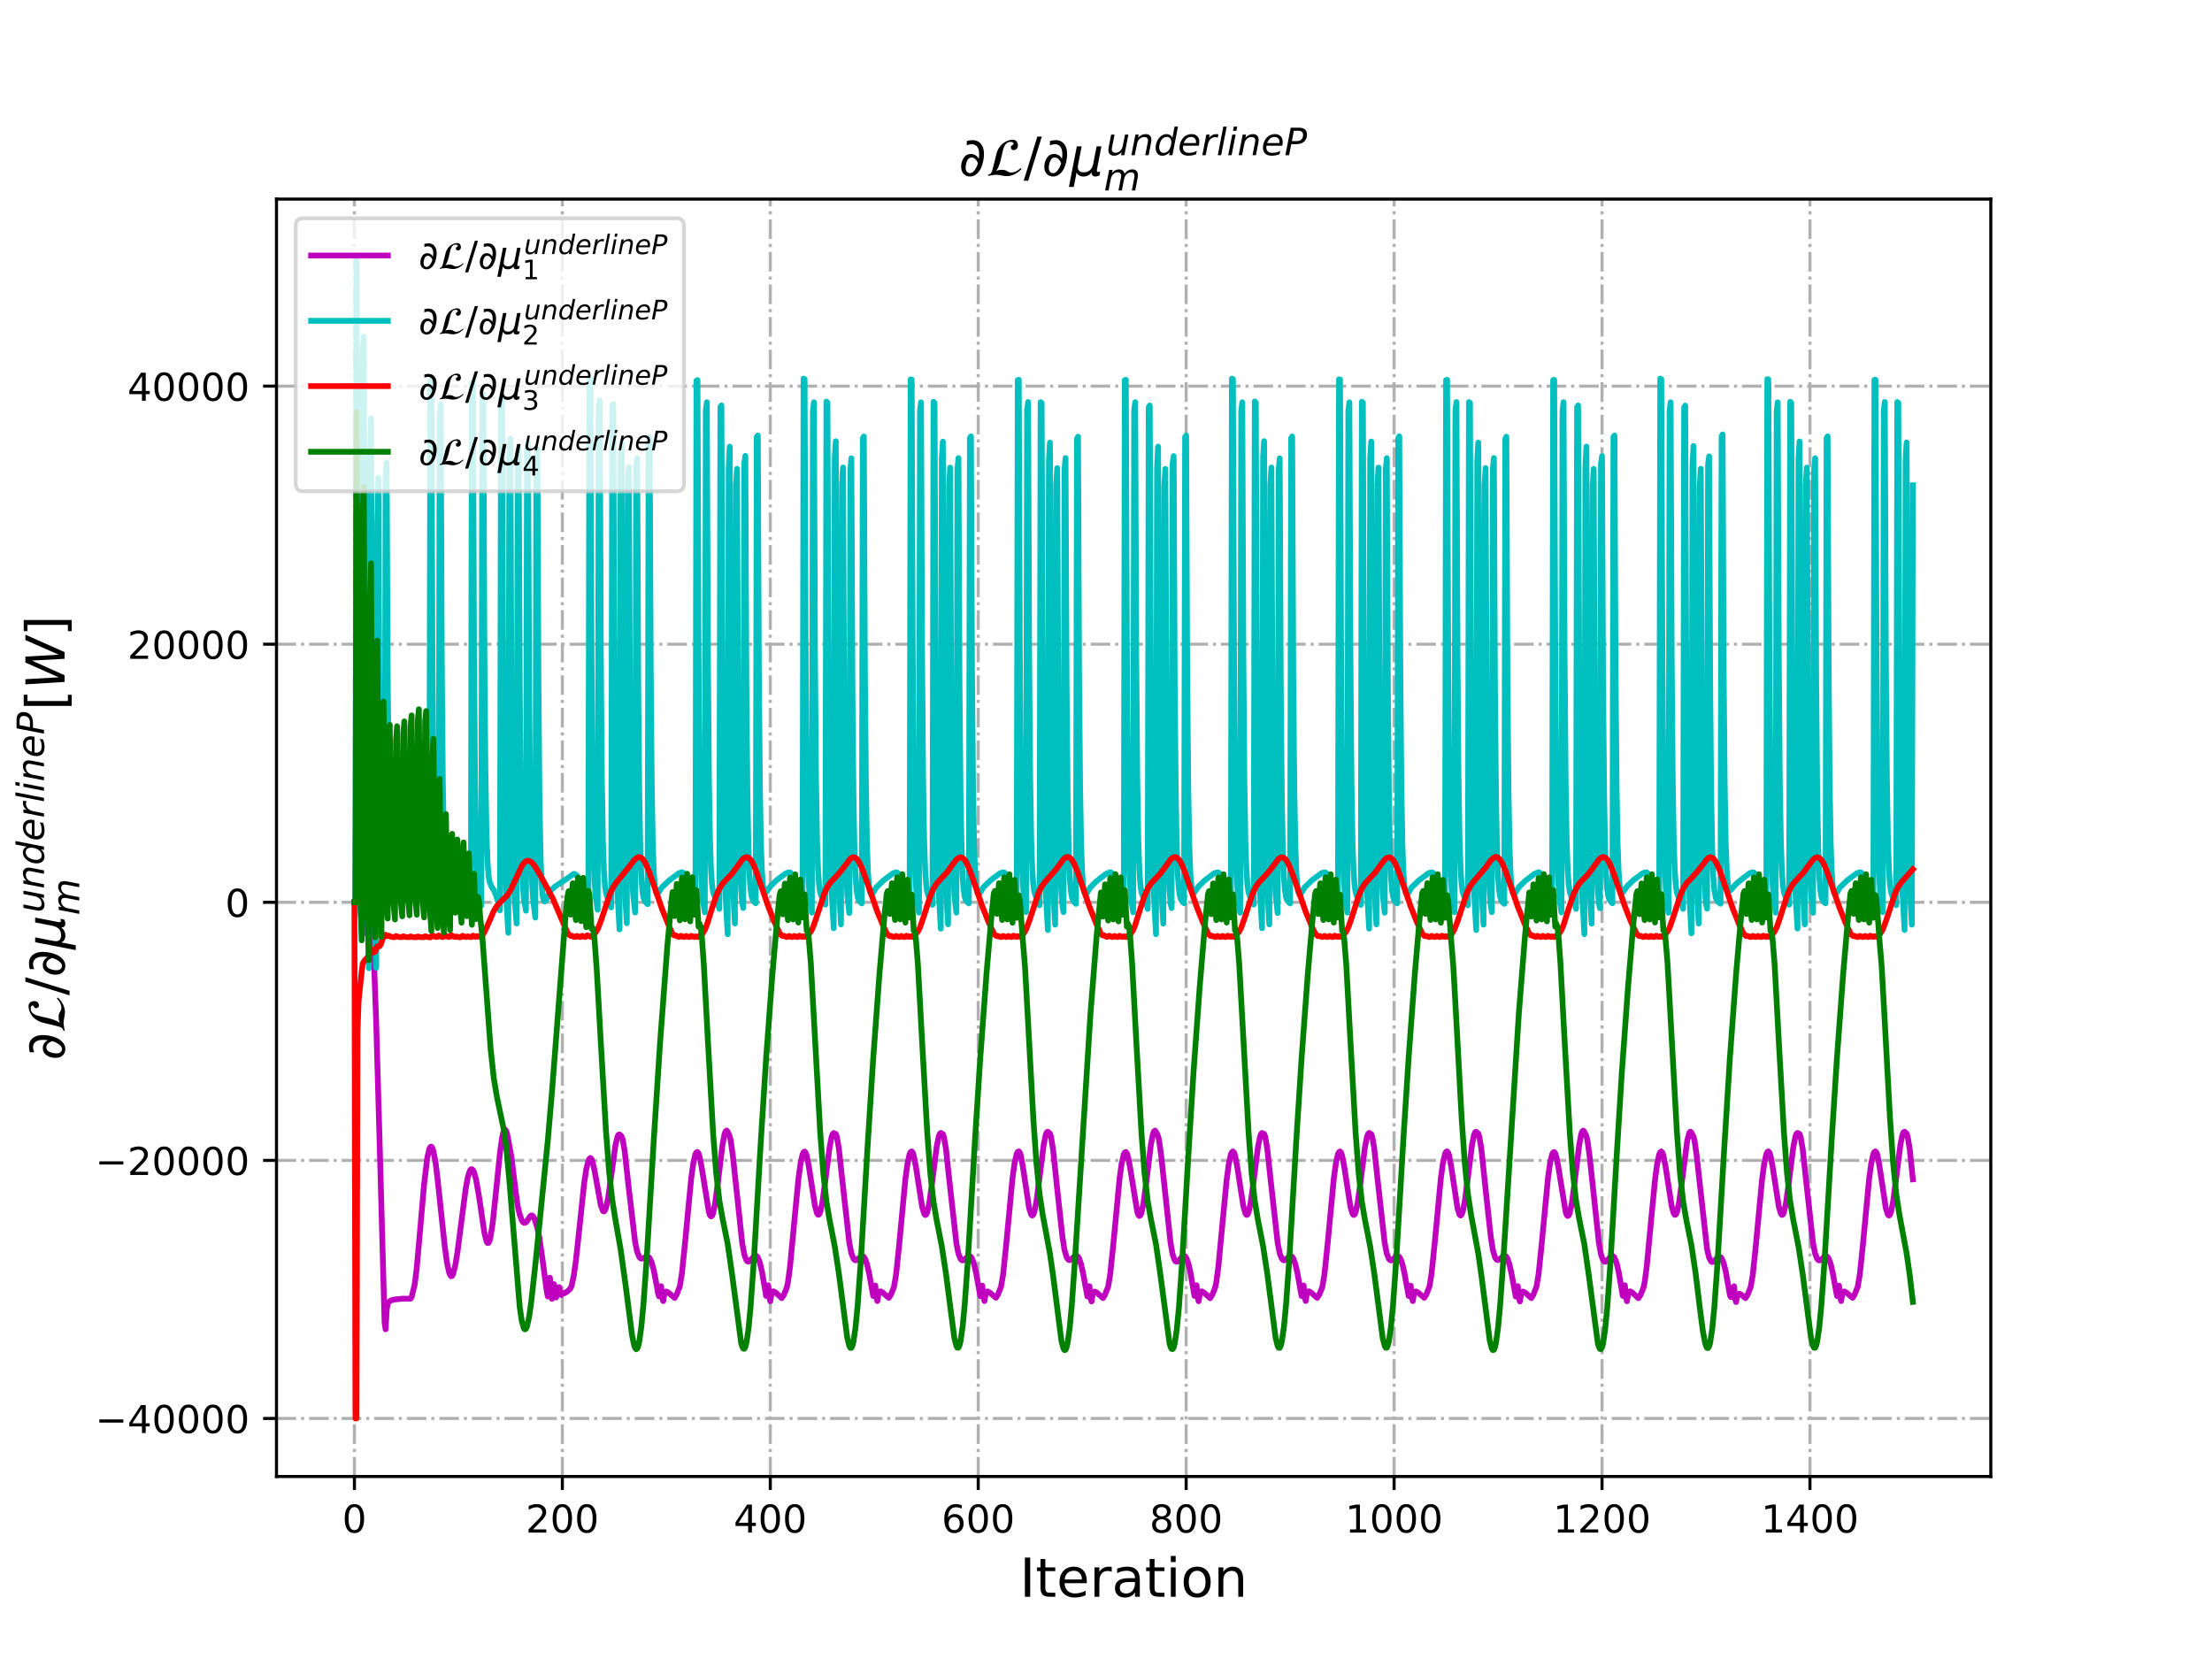 <?xml version="1.0" encoding="utf-8" standalone="no"?>
<!DOCTYPE svg PUBLIC "-//W3C//DTD SVG 1.1//EN"
  "http://www.w3.org/Graphics/SVG/1.1/DTD/svg11.dtd">
<!-- Created with matplotlib (http://matplotlib.org/) -->
<svg height="432pt" version="1.1" viewBox="0 0 576 432" width="576pt" xmlns="http://www.w3.org/2000/svg" xmlns:xlink="http://www.w3.org/1999/xlink">
 <defs>
  <style type="text/css">
*{stroke-linecap:butt;stroke-linejoin:round;}
  </style>
 </defs>
 <g id="figure_1">
  <g id="patch_1">
   <path d="M 0 432 
L 576 432 
L 576 0 
L 0 0 
z
" style="fill:#ffffff;"/>
  </g>
  <g id="axes_1">
   <g id="patch_2">
    <path d="M 72 384.48 
L 518.4 384.48 
L 518.4 51.84 
L 72 51.84 
z
" style="fill:#ffffff;"/>
   </g>
   <g id="matplotlib.axis_1">
    <g id="xtick_1">
     <g id="line2d_1">
      <path clip-path="url(#p0616c4b490)" d="M 92.291 384.48 
L 92.291 51.84 
" style="fill:none;stroke:#b0b0b0;stroke-dasharray:5.12,1.28,0.8,1.28;stroke-dashoffset:0;stroke-width:0.8;"/>
     </g>
     <g id="line2d_2">
      <defs>
       <path d="M 0 0 
L 0 3.5 
" id="m6fe6344004" style="stroke:#000000;stroke-width:0.8;"/>
      </defs>
      <g>
       <use style="stroke:#000000;stroke-width:0.8;" x="92.291" xlink:href="#m6fe6344004" y="384.48"/>
      </g>
     </g>
     <g id="text_1">
      <!-- 0 -->
      <defs>
       <path d="M 31.781 66.406 
Q 24.172 66.406 20.328 58.906 
Q 16.5 51.422 16.5 36.375 
Q 16.5 21.391 20.328 13.891 
Q 24.172 6.391 31.781 6.391 
Q 39.453 6.391 43.281 13.891 
Q 47.125 21.391 47.125 36.375 
Q 47.125 51.422 43.281 58.906 
Q 39.453 66.406 31.781 66.406 
z
M 31.781 74.219 
Q 44.047 74.219 50.516 64.516 
Q 56.984 54.828 56.984 36.375 
Q 56.984 17.969 50.516 8.266 
Q 44.047 -1.422 31.781 -1.422 
Q 19.531 -1.422 13.062 8.266 
Q 6.594 17.969 6.594 36.375 
Q 6.594 54.828 13.062 64.516 
Q 19.531 74.219 31.781 74.219 
z
" id="DejaVuSans-30"/>
      </defs>
      <g transform="translate(89.11 399.078)scale(0.1 -0.1)">
       <use xlink:href="#DejaVuSans-30"/>
      </g>
     </g>
    </g>
    <g id="xtick_2">
     <g id="line2d_3">
      <path clip-path="url(#p0616c4b490)" d="M 146.436 384.48 
L 146.436 51.84 
" style="fill:none;stroke:#b0b0b0;stroke-dasharray:5.12,1.28,0.8,1.28;stroke-dashoffset:0;stroke-width:0.8;"/>
     </g>
     <g id="line2d_4">
      <g>
       <use style="stroke:#000000;stroke-width:0.8;" x="146.436" xlink:href="#m6fe6344004" y="384.48"/>
      </g>
     </g>
     <g id="text_2">
      <!-- 200 -->
      <defs>
       <path d="M 19.188 8.297 
L 53.609 8.297 
L 53.609 0 
L 7.328 0 
L 7.328 8.297 
Q 12.938 14.109 22.625 23.891 
Q 32.328 33.688 34.812 36.531 
Q 39.547 41.844 41.422 45.531 
Q 43.312 49.219 43.312 52.781 
Q 43.312 58.594 39.234 62.25 
Q 35.156 65.922 28.609 65.922 
Q 23.969 65.922 18.812 64.312 
Q 13.672 62.703 7.812 59.422 
L 7.812 69.391 
Q 13.766 71.781 18.938 73 
Q 24.125 74.219 28.422 74.219 
Q 39.75 74.219 46.484 68.547 
Q 53.219 62.891 53.219 53.422 
Q 53.219 48.922 51.531 44.891 
Q 49.859 40.875 45.406 35.406 
Q 44.188 33.984 37.641 27.219 
Q 31.109 20.453 19.188 8.297 
z
" id="DejaVuSans-32"/>
      </defs>
      <g transform="translate(136.892 399.078)scale(0.1 -0.1)">
       <use xlink:href="#DejaVuSans-32"/>
       <use x="63.623" xlink:href="#DejaVuSans-30"/>
       <use x="127.246" xlink:href="#DejaVuSans-30"/>
      </g>
     </g>
    </g>
    <g id="xtick_3">
     <g id="line2d_5">
      <path clip-path="url(#p0616c4b490)" d="M 200.581 384.48 
L 200.581 51.84 
" style="fill:none;stroke:#b0b0b0;stroke-dasharray:5.12,1.28,0.8,1.28;stroke-dashoffset:0;stroke-width:0.8;"/>
     </g>
     <g id="line2d_6">
      <g>
       <use style="stroke:#000000;stroke-width:0.8;" x="200.581" xlink:href="#m6fe6344004" y="384.48"/>
      </g>
     </g>
     <g id="text_3">
      <!-- 400 -->
      <defs>
       <path d="M 37.797 64.312 
L 12.891 25.391 
L 37.797 25.391 
z
M 35.203 72.906 
L 47.609 72.906 
L 47.609 25.391 
L 58.016 25.391 
L 58.016 17.188 
L 47.609 17.188 
L 47.609 0 
L 37.797 0 
L 37.797 17.188 
L 4.891 17.188 
L 4.891 26.703 
z
" id="DejaVuSans-34"/>
      </defs>
      <g transform="translate(191.038 399.078)scale(0.1 -0.1)">
       <use xlink:href="#DejaVuSans-34"/>
       <use x="63.623" xlink:href="#DejaVuSans-30"/>
       <use x="127.246" xlink:href="#DejaVuSans-30"/>
      </g>
     </g>
    </g>
    <g id="xtick_4">
     <g id="line2d_7">
      <path clip-path="url(#p0616c4b490)" d="M 254.726 384.48 
L 254.726 51.84 
" style="fill:none;stroke:#b0b0b0;stroke-dasharray:5.12,1.28,0.8,1.28;stroke-dashoffset:0;stroke-width:0.8;"/>
     </g>
     <g id="line2d_8">
      <g>
       <use style="stroke:#000000;stroke-width:0.8;" x="254.726" xlink:href="#m6fe6344004" y="384.48"/>
      </g>
     </g>
     <g id="text_4">
      <!-- 600 -->
      <defs>
       <path d="M 33.016 40.375 
Q 26.375 40.375 22.484 35.828 
Q 18.609 31.297 18.609 23.391 
Q 18.609 15.531 22.484 10.953 
Q 26.375 6.391 33.016 6.391 
Q 39.656 6.391 43.531 10.953 
Q 47.406 15.531 47.406 23.391 
Q 47.406 31.297 43.531 35.828 
Q 39.656 40.375 33.016 40.375 
z
M 52.594 71.297 
L 52.594 62.312 
Q 48.875 64.062 45.094 64.984 
Q 41.312 65.922 37.594 65.922 
Q 27.828 65.922 22.672 59.328 
Q 17.531 52.734 16.797 39.406 
Q 19.672 43.656 24.016 45.922 
Q 28.375 48.188 33.594 48.188 
Q 44.578 48.188 50.953 41.516 
Q 57.328 34.859 57.328 23.391 
Q 57.328 12.156 50.688 5.359 
Q 44.047 -1.422 33.016 -1.422 
Q 20.359 -1.422 13.672 8.266 
Q 6.984 17.969 6.984 36.375 
Q 6.984 53.656 15.188 63.938 
Q 23.391 74.219 37.203 74.219 
Q 40.922 74.219 44.703 73.484 
Q 48.484 72.75 52.594 71.297 
z
" id="DejaVuSans-36"/>
      </defs>
      <g transform="translate(245.183 399.078)scale(0.1 -0.1)">
       <use xlink:href="#DejaVuSans-36"/>
       <use x="63.623" xlink:href="#DejaVuSans-30"/>
       <use x="127.246" xlink:href="#DejaVuSans-30"/>
      </g>
     </g>
    </g>
    <g id="xtick_5">
     <g id="line2d_9">
      <path clip-path="url(#p0616c4b490)" d="M 308.872 384.48 
L 308.872 51.84 
" style="fill:none;stroke:#b0b0b0;stroke-dasharray:5.12,1.28,0.8,1.28;stroke-dashoffset:0;stroke-width:0.8;"/>
     </g>
     <g id="line2d_10">
      <g>
       <use style="stroke:#000000;stroke-width:0.8;" x="308.872" xlink:href="#m6fe6344004" y="384.48"/>
      </g>
     </g>
     <g id="text_5">
      <!-- 800 -->
      <defs>
       <path d="M 31.781 34.625 
Q 24.75 34.625 20.719 30.859 
Q 16.703 27.094 16.703 20.516 
Q 16.703 13.922 20.719 10.156 
Q 24.75 6.391 31.781 6.391 
Q 38.812 6.391 42.859 10.172 
Q 46.922 13.969 46.922 20.516 
Q 46.922 27.094 42.891 30.859 
Q 38.875 34.625 31.781 34.625 
z
M 21.922 38.812 
Q 15.578 40.375 12.031 44.719 
Q 8.5 49.078 8.5 55.328 
Q 8.5 64.062 14.719 69.141 
Q 20.953 74.219 31.781 74.219 
Q 42.672 74.219 48.875 69.141 
Q 55.078 64.062 55.078 55.328 
Q 55.078 49.078 51.531 44.719 
Q 48 40.375 41.703 38.812 
Q 48.828 37.156 52.797 32.312 
Q 56.781 27.484 56.781 20.516 
Q 56.781 9.906 50.312 4.234 
Q 43.844 -1.422 31.781 -1.422 
Q 19.734 -1.422 13.25 4.234 
Q 6.781 9.906 6.781 20.516 
Q 6.781 27.484 10.781 32.312 
Q 14.797 37.156 21.922 38.812 
z
M 18.312 54.391 
Q 18.312 48.734 21.844 45.562 
Q 25.391 42.391 31.781 42.391 
Q 38.141 42.391 41.719 45.562 
Q 45.312 48.734 45.312 54.391 
Q 45.312 60.062 41.719 63.234 
Q 38.141 66.406 31.781 66.406 
Q 25.391 66.406 21.844 63.234 
Q 18.312 60.062 18.312 54.391 
z
" id="DejaVuSans-38"/>
      </defs>
      <g transform="translate(299.328 399.078)scale(0.1 -0.1)">
       <use xlink:href="#DejaVuSans-38"/>
       <use x="63.623" xlink:href="#DejaVuSans-30"/>
       <use x="127.246" xlink:href="#DejaVuSans-30"/>
      </g>
     </g>
    </g>
    <g id="xtick_6">
     <g id="line2d_11">
      <path clip-path="url(#p0616c4b490)" d="M 363.017 384.48 
L 363.017 51.84 
" style="fill:none;stroke:#b0b0b0;stroke-dasharray:5.12,1.28,0.8,1.28;stroke-dashoffset:0;stroke-width:0.8;"/>
     </g>
     <g id="line2d_12">
      <g>
       <use style="stroke:#000000;stroke-width:0.8;" x="363.017" xlink:href="#m6fe6344004" y="384.48"/>
      </g>
     </g>
     <g id="text_6">
      <!-- 1000 -->
      <defs>
       <path d="M 12.406 8.297 
L 28.516 8.297 
L 28.516 63.922 
L 10.984 60.406 
L 10.984 69.391 
L 28.422 72.906 
L 38.281 72.906 
L 38.281 8.297 
L 54.391 8.297 
L 54.391 0 
L 12.406 0 
z
" id="DejaVuSans-31"/>
      </defs>
      <g transform="translate(350.292 399.078)scale(0.1 -0.1)">
       <use xlink:href="#DejaVuSans-31"/>
       <use x="63.623" xlink:href="#DejaVuSans-30"/>
       <use x="127.246" xlink:href="#DejaVuSans-30"/>
       <use x="190.869" xlink:href="#DejaVuSans-30"/>
      </g>
     </g>
    </g>
    <g id="xtick_7">
     <g id="line2d_13">
      <path clip-path="url(#p0616c4b490)" d="M 417.162 384.48 
L 417.162 51.84 
" style="fill:none;stroke:#b0b0b0;stroke-dasharray:5.12,1.28,0.8,1.28;stroke-dashoffset:0;stroke-width:0.8;"/>
     </g>
     <g id="line2d_14">
      <g>
       <use style="stroke:#000000;stroke-width:0.8;" x="417.162" xlink:href="#m6fe6344004" y="384.48"/>
      </g>
     </g>
     <g id="text_7">
      <!-- 1200 -->
      <g transform="translate(404.437 399.078)scale(0.1 -0.1)">
       <use xlink:href="#DejaVuSans-31"/>
       <use x="63.623" xlink:href="#DejaVuSans-32"/>
       <use x="127.246" xlink:href="#DejaVuSans-30"/>
       <use x="190.869" xlink:href="#DejaVuSans-30"/>
      </g>
     </g>
    </g>
    <g id="xtick_8">
     <g id="line2d_15">
      <path clip-path="url(#p0616c4b490)" d="M 471.307 384.48 
L 471.307 51.84 
" style="fill:none;stroke:#b0b0b0;stroke-dasharray:5.12,1.28,0.8,1.28;stroke-dashoffset:0;stroke-width:0.8;"/>
     </g>
     <g id="line2d_16">
      <g>
       <use style="stroke:#000000;stroke-width:0.8;" x="471.307" xlink:href="#m6fe6344004" y="384.48"/>
      </g>
     </g>
     <g id="text_8">
      <!-- 1400 -->
      <g transform="translate(458.582 399.078)scale(0.1 -0.1)">
       <use xlink:href="#DejaVuSans-31"/>
       <use x="63.623" xlink:href="#DejaVuSans-34"/>
       <use x="127.246" xlink:href="#DejaVuSans-30"/>
       <use x="190.869" xlink:href="#DejaVuSans-30"/>
      </g>
     </g>
    </g>
    <g id="text_9">
     <!-- Iteration -->
     <defs>
      <path d="M 9.812 72.906 
L 19.672 72.906 
L 19.672 0 
L 9.812 0 
z
" id="DejaVuSans-49"/>
      <path d="M 18.312 70.219 
L 18.312 54.688 
L 36.812 54.688 
L 36.812 47.703 
L 18.312 47.703 
L 18.312 18.016 
Q 18.312 11.328 20.141 9.422 
Q 21.969 7.516 27.594 7.516 
L 36.812 7.516 
L 36.812 0 
L 27.594 0 
Q 17.188 0 13.234 3.875 
Q 9.281 7.766 9.281 18.016 
L 9.281 47.703 
L 2.688 47.703 
L 2.688 54.688 
L 9.281 54.688 
L 9.281 70.219 
z
" id="DejaVuSans-74"/>
      <path d="M 56.203 29.594 
L 56.203 25.203 
L 14.891 25.203 
Q 15.484 15.922 20.484 11.062 
Q 25.484 6.203 34.422 6.203 
Q 39.594 6.203 44.453 7.469 
Q 49.312 8.734 54.109 11.281 
L 54.109 2.781 
Q 49.266 0.734 44.188 -0.344 
Q 39.109 -1.422 33.891 -1.422 
Q 20.797 -1.422 13.156 6.188 
Q 5.516 13.812 5.516 26.812 
Q 5.516 40.234 12.766 48.109 
Q 20.016 56 32.328 56 
Q 43.359 56 49.781 48.891 
Q 56.203 41.797 56.203 29.594 
z
M 47.219 32.234 
Q 47.125 39.594 43.094 43.984 
Q 39.062 48.391 32.422 48.391 
Q 24.906 48.391 20.391 44.141 
Q 15.875 39.891 15.188 32.172 
z
" id="DejaVuSans-65"/>
      <path d="M 41.109 46.297 
Q 39.594 47.172 37.812 47.578 
Q 36.031 48 33.891 48 
Q 26.266 48 22.188 43.047 
Q 18.109 38.094 18.109 28.812 
L 18.109 0 
L 9.078 0 
L 9.078 54.688 
L 18.109 54.688 
L 18.109 46.188 
Q 20.953 51.172 25.484 53.578 
Q 30.031 56 36.531 56 
Q 37.453 56 38.578 55.875 
Q 39.703 55.766 41.062 55.516 
z
" id="DejaVuSans-72"/>
      <path d="M 34.281 27.484 
Q 23.391 27.484 19.188 25 
Q 14.984 22.516 14.984 16.5 
Q 14.984 11.719 18.141 8.906 
Q 21.297 6.109 26.703 6.109 
Q 34.188 6.109 38.703 11.406 
Q 43.219 16.703 43.219 25.484 
L 43.219 27.484 
z
M 52.203 31.203 
L 52.203 0 
L 43.219 0 
L 43.219 8.297 
Q 40.141 3.328 35.547 0.953 
Q 30.953 -1.422 24.312 -1.422 
Q 15.922 -1.422 10.953 3.297 
Q 6 8.016 6 15.922 
Q 6 25.141 12.172 29.828 
Q 18.359 34.516 30.609 34.516 
L 43.219 34.516 
L 43.219 35.406 
Q 43.219 41.609 39.141 45 
Q 35.062 48.391 27.688 48.391 
Q 23 48.391 18.547 47.266 
Q 14.109 46.141 10.016 43.891 
L 10.016 52.203 
Q 14.938 54.109 19.578 55.047 
Q 24.219 56 28.609 56 
Q 40.484 56 46.344 49.844 
Q 52.203 43.703 52.203 31.203 
z
" id="DejaVuSans-61"/>
      <path d="M 9.422 54.688 
L 18.406 54.688 
L 18.406 0 
L 9.422 0 
z
M 9.422 75.984 
L 18.406 75.984 
L 18.406 64.594 
L 9.422 64.594 
z
" id="DejaVuSans-69"/>
      <path d="M 30.609 48.391 
Q 23.391 48.391 19.188 42.75 
Q 14.984 37.109 14.984 27.297 
Q 14.984 17.484 19.156 11.844 
Q 23.344 6.203 30.609 6.203 
Q 37.797 6.203 41.984 11.859 
Q 46.188 17.531 46.188 27.297 
Q 46.188 37.016 41.984 42.703 
Q 37.797 48.391 30.609 48.391 
z
M 30.609 56 
Q 42.328 56 49.016 48.375 
Q 55.719 40.766 55.719 27.297 
Q 55.719 13.875 49.016 6.219 
Q 42.328 -1.422 30.609 -1.422 
Q 18.844 -1.422 12.172 6.219 
Q 5.516 13.875 5.516 27.297 
Q 5.516 40.766 12.172 48.375 
Q 18.844 56 30.609 56 
z
" id="DejaVuSans-6f"/>
      <path d="M 54.891 33.016 
L 54.891 0 
L 45.906 0 
L 45.906 32.719 
Q 45.906 40.484 42.875 44.328 
Q 39.844 48.188 33.797 48.188 
Q 26.516 48.188 22.312 43.547 
Q 18.109 38.922 18.109 30.906 
L 18.109 0 
L 9.078 0 
L 9.078 54.688 
L 18.109 54.688 
L 18.109 46.188 
Q 21.344 51.125 25.703 53.562 
Q 30.078 56 35.797 56 
Q 45.219 56 50.047 50.172 
Q 54.891 44.344 54.891 33.016 
z
" id="DejaVuSans-6e"/>
     </defs>
     <g transform="translate(265.508 415.796)scale(0.14 -0.14)">
      <use xlink:href="#DejaVuSans-49"/>
      <use x="29.492" xlink:href="#DejaVuSans-74"/>
      <use x="68.701" xlink:href="#DejaVuSans-65"/>
      <use x="130.225" xlink:href="#DejaVuSans-72"/>
      <use x="171.338" xlink:href="#DejaVuSans-61"/>
      <use x="232.617" xlink:href="#DejaVuSans-74"/>
      <use x="271.826" xlink:href="#DejaVuSans-69"/>
      <use x="299.609" xlink:href="#DejaVuSans-6f"/>
      <use x="360.791" xlink:href="#DejaVuSans-6e"/>
     </g>
    </g>
   </g>
   <g id="matplotlib.axis_2">
    <g id="ytick_1">
     <g id="line2d_17">
      <path clip-path="url(#p0616c4b490)" d="M 72 369.36 
L 518.4 369.36 
" style="fill:none;stroke:#b0b0b0;stroke-dasharray:5.12,1.28,0.8,1.28;stroke-dashoffset:0;stroke-width:0.8;"/>
     </g>
     <g id="line2d_18">
      <defs>
       <path d="M 0 0 
L -3.5 0 
" id="m551f267501" style="stroke:#000000;stroke-width:0.8;"/>
      </defs>
      <g>
       <use style="stroke:#000000;stroke-width:0.8;" x="72" xlink:href="#m551f267501" y="369.36"/>
      </g>
     </g>
     <g id="text_10">
      <!-- −40000 -->
      <defs>
       <path d="M 10.594 35.5 
L 73.188 35.5 
L 73.188 27.203 
L 10.594 27.203 
z
" id="DejaVuSans-2212"/>
      </defs>
      <g transform="translate(24.808 373.159)scale(0.1 -0.1)">
       <use xlink:href="#DejaVuSans-2212"/>
       <use x="83.789" xlink:href="#DejaVuSans-34"/>
       <use x="147.412" xlink:href="#DejaVuSans-30"/>
       <use x="211.035" xlink:href="#DejaVuSans-30"/>
       <use x="274.658" xlink:href="#DejaVuSans-30"/>
       <use x="338.281" xlink:href="#DejaVuSans-30"/>
      </g>
     </g>
    </g>
    <g id="ytick_2">
     <g id="line2d_19">
      <path clip-path="url(#p0616c4b490)" d="M 72 302.158 
L 518.4 302.158 
" style="fill:none;stroke:#b0b0b0;stroke-dasharray:5.12,1.28,0.8,1.28;stroke-dashoffset:0;stroke-width:0.8;"/>
     </g>
     <g id="line2d_20">
      <g>
       <use style="stroke:#000000;stroke-width:0.8;" x="72" xlink:href="#m551f267501" y="302.158"/>
      </g>
     </g>
     <g id="text_11">
      <!-- −20000 -->
      <g transform="translate(24.808 305.957)scale(0.1 -0.1)">
       <use xlink:href="#DejaVuSans-2212"/>
       <use x="83.789" xlink:href="#DejaVuSans-32"/>
       <use x="147.412" xlink:href="#DejaVuSans-30"/>
       <use x="211.035" xlink:href="#DejaVuSans-30"/>
       <use x="274.658" xlink:href="#DejaVuSans-30"/>
       <use x="338.281" xlink:href="#DejaVuSans-30"/>
      </g>
     </g>
    </g>
    <g id="ytick_3">
     <g id="line2d_21">
      <path clip-path="url(#p0616c4b490)" d="M 72 234.956 
L 518.4 234.956 
" style="fill:none;stroke:#b0b0b0;stroke-dasharray:5.12,1.28,0.8,1.28;stroke-dashoffset:0;stroke-width:0.8;"/>
     </g>
     <g id="line2d_22">
      <g>
       <use style="stroke:#000000;stroke-width:0.8;" x="72" xlink:href="#m551f267501" y="234.956"/>
      </g>
     </g>
     <g id="text_12">
      <!-- 0 -->
      <g transform="translate(58.638 238.755)scale(0.1 -0.1)">
       <use xlink:href="#DejaVuSans-30"/>
      </g>
     </g>
    </g>
    <g id="ytick_4">
     <g id="line2d_23">
      <path clip-path="url(#p0616c4b490)" d="M 72 167.754 
L 518.4 167.754 
" style="fill:none;stroke:#b0b0b0;stroke-dasharray:5.12,1.28,0.8,1.28;stroke-dashoffset:0;stroke-width:0.8;"/>
     </g>
     <g id="line2d_24">
      <g>
       <use style="stroke:#000000;stroke-width:0.8;" x="72" xlink:href="#m551f267501" y="167.754"/>
      </g>
     </g>
     <g id="text_13">
      <!-- 20000 -->
      <g transform="translate(33.188 171.553)scale(0.1 -0.1)">
       <use xlink:href="#DejaVuSans-32"/>
       <use x="63.623" xlink:href="#DejaVuSans-30"/>
       <use x="127.246" xlink:href="#DejaVuSans-30"/>
       <use x="190.869" xlink:href="#DejaVuSans-30"/>
       <use x="254.492" xlink:href="#DejaVuSans-30"/>
      </g>
     </g>
    </g>
    <g id="ytick_5">
     <g id="line2d_25">
      <path clip-path="url(#p0616c4b490)" d="M 72 100.551 
L 518.4 100.551 
" style="fill:none;stroke:#b0b0b0;stroke-dasharray:5.12,1.28,0.8,1.28;stroke-dashoffset:0;stroke-width:0.8;"/>
     </g>
     <g id="line2d_26">
      <g>
       <use style="stroke:#000000;stroke-width:0.8;" x="72" xlink:href="#m551f267501" y="100.551"/>
      </g>
     </g>
     <g id="text_14">
      <!-- 40000 -->
      <g transform="translate(33.188 104.351)scale(0.1 -0.1)">
       <use xlink:href="#DejaVuSans-34"/>
       <use x="63.623" xlink:href="#DejaVuSans-30"/>
       <use x="127.246" xlink:href="#DejaVuSans-30"/>
       <use x="190.869" xlink:href="#DejaVuSans-30"/>
       <use x="254.492" xlink:href="#DejaVuSans-30"/>
      </g>
     </g>
    </g>
    <g id="text_15">
     <!-- $\partial \mathcal{L}/ \partial \mu^{underline{P}}_{m}[W]$ -->
     <defs>
      <path d="M 21.344 -1.422 
Q 14.453 -1.422 9.969 2.734 
Q 4.641 7.672 4.641 16.609 
Q 4.641 25.875 9.328 33.109 
Q 14.156 40.531 22.859 40.531 
Q 28.562 40.531 33.062 36.969 
Q 35.688 34.859 37.5 31.344 
Q 38.141 35.297 38.141 39.797 
Q 38.141 46.391 36.578 50.203 
Q 33.109 58.641 23.922 58.641 
Q 20.453 58.641 15.094 56.5 
L 15.094 64.703 
Q 20.75 66.219 25.828 66.219 
Q 38.922 66.219 44.484 54.203 
Q 47.078 48.531 47.078 40.094 
Q 47.078 34.578 45.844 28.172 
Q 42.781 12.156 34.812 4.547 
Q 28.562 -1.422 21.344 -1.422 
z
M 12.984 15.141 
Q 12.984 10.25 15.141 7.625 
Q 17.438 4.828 20.953 4.828 
Q 24.078 4.828 26.562 7.031 
Q 30.078 10.062 32.672 14.984 
Q 34.812 19.047 35.891 23.391 
Q 31.547 33.891 24.031 33.891 
Q 17.578 33.891 14.75 25.391 
Q 12.984 20.125 12.984 15.141 
z
" id="DejaVuSans-2202"/>
      <path d="M 63.594 14.297 
L 65.297 12.5 
Q 52.297 -0.703 37.703 -0.703 
Q 33.703 -0.703 28.906 0.406 
Q 21.797 1.906 17.906 1.906 
Q 15.703 1.906 10.5 0.953 
Q 5.297 0 3 0 
L 3.594 2.406 
Q 9.094 2.406 11.406 11.703 
L 18.406 40.094 
Q 20.094 47 23.688 52.391 
Q 27.297 57.797 31.641 60.844 
Q 36 63.906 40.391 65.453 
Q 44.797 67 48.797 67 
Q 53.797 67 56.141 63.797 
Q 58.5 60.594 58.5 56 
Q 58.5 52.297 56.141 50 
Q 53.797 47.703 50.406 47.703 
Q 48.203 47.703 46.797 49.203 
Q 45.406 50.703 45.406 52.797 
Q 45.406 54.406 46.203 55.5 
Q 47 56.594 47.891 56.938 
Q 48.797 57.297 49.594 57.891 
Q 50.406 58.5 50.406 59.203 
Q 50.406 63 44.594 63 
Q 39.406 63 36.094 59.141 
Q 32.797 55.297 31.094 48.938 
Q 29.406 42.594 28.047 35.688 
Q 26.703 28.797 24.203 21.297 
Q 21.703 13.797 18.094 9.203 
L 18.094 8.797 
Q 21.297 11 29.5 11 
Q 34.797 11 38.438 8.5 
Q 42.094 6 46.297 6 
Q 54.797 6 63.594 14.297 
z
" id="STIXNonUnicode-Italic-e238"/>
      <path d="M 25.391 72.906 
L 33.688 72.906 
L 8.297 -9.281 
L 0 -9.281 
z
" id="DejaVuSans-2f"/>
      <path d="M -1.312 -20.797 
L 13.375 54.688 
L 22.406 54.688 
L 15.766 20.656 
Q 15.578 19.625 15.422 18.359 
Q 15.281 17.094 15.281 15.828 
Q 15.281 11.281 18.141 8.828 
Q 21 6.391 26.312 6.391 
Q 33.547 6.391 37.984 10.484 
Q 42.438 14.594 44 22.797 
L 50.203 54.688 
L 59.188 54.688 
L 51.031 12.641 
Q 50.828 11.719 50.75 11.031 
Q 50.688 10.359 50.688 9.812 
Q 50.688 8.297 51.297 7.594 
Q 51.906 6.891 53.219 6.891 
Q 53.719 6.891 54.562 7.125 
Q 55.422 7.375 56.984 8.016 
L 55.609 0.781 
Q 53.469 -0.297 51.516 -0.859 
Q 49.562 -1.422 47.703 -1.422 
Q 44.484 -1.422 42.656 0.625 
Q 40.828 2.688 40.828 6.297 
Q 38.094 2.391 34.297 0.484 
Q 30.516 -1.422 25.391 -1.422 
Q 20.844 -1.422 17.453 0.672 
Q 14.062 2.781 12.984 6.203 
L 7.719 -20.797 
z
" id="DejaVuSans-Oblique-3bc"/>
      <path d="M 6.688 21.688 
L 13.094 54.688 
L 22.125 54.688 
L 15.719 22.016 
Q 15.234 19.625 15.016 17.922 
Q 14.797 16.219 14.797 15.094 
Q 14.797 10.938 17.328 8.656 
Q 19.875 6.391 24.516 6.391 
Q 31.734 6.391 37 11.266 
Q 42.281 16.156 43.891 24.422 
L 49.906 54.688 
L 58.891 54.688 
L 48.297 0 
L 39.312 0 
L 41.109 8.594 
Q 37.312 3.812 32.062 1.188 
Q 26.812 -1.422 20.906 -1.422 
Q 13.719 -1.422 9.719 2.516 
Q 5.719 6.453 5.719 13.484 
Q 5.719 14.938 5.953 17.141 
Q 6.203 19.344 6.688 21.688 
z
" id="DejaVuSans-Oblique-75"/>
      <path d="M 55.719 33.016 
L 49.312 0 
L 40.281 0 
L 46.688 32.672 
Q 47.125 34.969 47.359 36.719 
Q 47.609 38.484 47.609 39.5 
Q 47.609 43.609 45.016 45.891 
Q 42.438 48.188 37.797 48.188 
Q 30.562 48.188 25.344 43.375 
Q 20.125 38.578 18.5 30.328 
L 12.5 0 
L 3.516 0 
L 14.109 54.688 
L 23.094 54.688 
L 21.297 46.094 
Q 25.047 50.828 30.312 53.406 
Q 35.594 56 41.406 56 
Q 48.641 56 52.609 52.094 
Q 56.594 48.188 56.594 41.109 
Q 56.594 39.359 56.375 37.359 
Q 56.156 35.359 55.719 33.016 
z
" id="DejaVuSans-Oblique-6e"/>
      <path d="M 41.797 8.203 
Q 38.188 3.469 33.25 1.016 
Q 28.328 -1.422 22.312 -1.422 
Q 14.109 -1.422 9.344 4.172 
Q 4.594 9.766 4.594 19.484 
Q 4.594 27.594 7.469 34.938 
Q 10.359 42.281 15.828 48.094 
Q 19.438 51.953 23.969 53.969 
Q 28.516 56 33.5 56 
Q 38.766 56 42.797 53.453 
Q 46.828 50.922 49.031 46.188 
L 54.891 75.984 
L 63.922 75.984 
L 49.125 0 
L 40.094 0 
z
M 13.922 21.094 
Q 13.922 14.016 17.109 10.062 
Q 20.312 6.109 25.984 6.109 
Q 30.172 6.109 33.766 8.125 
Q 37.359 10.156 40.094 14.109 
Q 42.969 18.219 44.625 23.578 
Q 46.297 28.953 46.297 34.188 
Q 46.297 40.969 43.094 44.766 
Q 39.891 48.578 34.281 48.578 
Q 30.031 48.578 26.359 46.578 
Q 22.703 44.578 20.125 40.828 
Q 17.281 36.766 15.594 31.391 
Q 13.922 26.031 13.922 21.094 
z
" id="DejaVuSans-Oblique-64"/>
      <path d="M 48.094 32.234 
Q 48.25 33.016 48.312 33.844 
Q 48.391 34.672 48.391 35.5 
Q 48.391 41.453 44.891 44.922 
Q 41.406 48.391 35.406 48.391 
Q 28.719 48.391 23.578 44.156 
Q 18.453 39.938 15.828 32.172 
z
M 55.906 25.203 
L 14.109 25.203 
Q 13.812 23.344 13.719 22.266 
Q 13.625 21.188 13.625 20.406 
Q 13.625 13.625 17.797 9.906 
Q 21.969 6.203 29.594 6.203 
Q 35.453 6.203 40.672 7.516 
Q 45.906 8.844 50.391 11.375 
L 48.688 2.484 
Q 43.844 0.531 38.688 -0.438 
Q 33.547 -1.422 28.219 -1.422 
Q 16.844 -1.422 10.719 4.016 
Q 4.594 9.469 4.594 19.484 
Q 4.594 28.031 7.641 35.375 
Q 10.688 42.719 16.609 48.484 
Q 20.406 52.094 25.656 54.047 
Q 30.906 56 36.812 56 
Q 46.094 56 51.578 50.438 
Q 57.078 44.875 57.078 35.5 
Q 57.078 33.25 56.781 30.688 
Q 56.5 28.125 55.906 25.203 
z
" id="DejaVuSans-Oblique-65"/>
      <path d="M 44.578 46.391 
Q 43.219 47.125 41.453 47.516 
Q 39.703 47.906 37.703 47.906 
Q 30.516 47.906 25.141 42.453 
Q 19.781 37.016 18.016 27.875 
L 12.5 0 
L 3.516 0 
L 14.203 54.688 
L 23.188 54.688 
L 21.484 46.188 
Q 25.047 50.922 30 53.453 
Q 34.969 56 40.578 56 
Q 42.047 56 43.453 55.828 
Q 44.875 55.672 46.297 55.281 
z
" id="DejaVuSans-Oblique-72"/>
      <path d="M 18.312 75.984 
L 27.297 75.984 
L 12.5 0 
L 3.516 0 
z
" id="DejaVuSans-Oblique-6c"/>
      <path d="M 18.312 75.984 
L 27.297 75.984 
L 25.094 64.594 
L 16.109 64.594 
z
M 14.203 54.688 
L 23.188 54.688 
L 12.5 0 
L 3.516 0 
z
" id="DejaVuSans-Oblique-69"/>
      <path d="M 16.891 72.906 
L 39.703 72.906 
Q 49.656 72.906 54.875 68.266 
Q 60.109 63.625 60.109 54.688 
Q 60.109 42.672 52.391 35.984 
Q 44.672 29.297 30.719 29.297 
L 18.312 29.297 
L 12.594 0 
L 2.688 0 
z
M 25.203 64.797 
L 19.922 37.406 
L 32.328 37.406 
Q 40.719 37.406 45.203 41.703 
Q 49.703 46 49.703 54 
Q 49.703 59.125 46.656 61.953 
Q 43.609 64.797 38.094 64.797 
z
" id="DejaVuSans-Oblique-50"/>
      <path d="M 89.797 33.016 
L 83.406 0 
L 74.422 0 
L 80.719 32.719 
Q 81.109 34.812 81.297 36.328 
Q 81.5 37.844 81.5 38.922 
Q 81.5 43.312 79.047 45.75 
Q 76.609 48.188 72.219 48.188 
Q 65.672 48.188 60.547 43.281 
Q 55.422 38.375 53.906 30.516 
L 47.906 0 
L 38.922 0 
L 45.312 32.719 
Q 45.703 34.516 45.891 36.047 
Q 46.094 37.594 46.094 38.812 
Q 46.094 43.266 43.656 45.719 
Q 41.219 48.188 36.922 48.188 
Q 30.281 48.188 25.141 43.281 
Q 20.016 38.375 18.5 30.516 
L 12.5 0 
L 3.516 0 
L 14.203 54.688 
L 23.188 54.688 
L 21.484 46.188 
Q 25.141 50.984 30.047 53.484 
Q 34.969 56 40.578 56 
Q 46.531 56 50.359 52.875 
Q 54.203 49.75 54.984 44.188 
Q 59.078 49.953 64.469 52.969 
Q 69.875 56 75.875 56 
Q 82.906 56 86.734 51.953 
Q 90.578 47.906 90.578 40.484 
Q 90.578 38.875 90.375 36.938 
Q 90.188 35.016 89.797 33.016 
z
" id="DejaVuSans-Oblique-6d"/>
      <path d="M 8.594 75.984 
L 29.297 75.984 
L 29.297 69 
L 17.578 69 
L 17.578 -6.203 
L 29.297 -6.203 
L 29.297 -13.188 
L 8.594 -13.188 
z
" id="DejaVuSans-5b"/>
      <path d="M 9.625 72.906 
L 19.188 72.906 
L 22.703 10.891 
L 50.203 72.906 
L 61.188 72.906 
L 64.797 10.891 
L 92 72.906 
L 102 72.906 
L 69.578 0 
L 57.172 0 
L 53.812 60.797 
L 26.516 0 
L 14.109 0 
z
" id="DejaVuSans-Oblique-57"/>
      <path d="M 30.422 75.984 
L 30.422 -13.188 
L 9.719 -13.188 
L 9.719 -6.203 
L 21.391 -6.203 
L 21.391 69 
L 9.719 69 
L 9.719 75.984 
z
" id="DejaVuSans-5d"/>
     </defs>
     <g transform="translate(16.888 276.12)rotate(-90)scale(0.14 -0.14)">
      <use transform="translate(0 0.53)" xlink:href="#DejaVuSans-2202"/>
      <use transform="translate(51.709 0.53)" xlink:href="#STIXNonUnicode-Italic-e238"/>
      <use transform="translate(121.009 0.53)" xlink:href="#DejaVuSans-2f"/>
      <use transform="translate(154.7 0.53)" xlink:href="#DejaVuSans-2202"/>
      <use transform="translate(206.409 0.53)" xlink:href="#DejaVuSans-Oblique-3bc"/>
      <use transform="translate(274.499 38.811)scale(0.7)" xlink:href="#DejaVuSans-Oblique-75"/>
      <use transform="translate(318.864 38.811)scale(0.7)" xlink:href="#DejaVuSans-Oblique-6e"/>
      <use transform="translate(363.229 38.811)scale(0.7)" xlink:href="#DejaVuSans-Oblique-64"/>
      <use transform="translate(407.663 38.811)scale(0.7)" xlink:href="#DejaVuSans-Oblique-65"/>
      <use transform="translate(450.729 38.811)scale(0.7)" xlink:href="#DejaVuSans-Oblique-72"/>
      <use transform="translate(479.508 38.811)scale(0.7)" xlink:href="#DejaVuSans-Oblique-6c"/>
      <use transform="translate(498.957 38.811)scale(0.7)" xlink:href="#DejaVuSans-Oblique-69"/>
      <use transform="translate(518.405 38.811)scale(0.7)" xlink:href="#DejaVuSans-Oblique-6e"/>
      <use transform="translate(562.77 38.811)scale(0.7)" xlink:href="#DejaVuSans-Oblique-65"/>
      <use transform="translate(605.836 38.811)scale(0.7)" xlink:href="#DejaVuSans-Oblique-50"/>
      <use transform="translate(270.032 -26.814)scale(0.7)" xlink:href="#DejaVuSans-Oblique-6d"/>
      <use transform="translate(650.783 0.53)" xlink:href="#DejaVuSans-5b"/>
      <use transform="translate(689.796 0.53)" xlink:href="#DejaVuSans-Oblique-57"/>
      <use transform="translate(788.673 0.53)" xlink:href="#DejaVuSans-5d"/>
     </g>
    </g>
   </g>
   <g id="line2d_27">
    <path clip-path="url(#p0616c4b490)" d="M 92.291 234.956 
L 92.562 234.956 
L 92.832 184.567 
L 93.103 209.761 
L 93.645 231.16 
L 94.186 241.679 
L 94.457 202.442 
L 94.727 200.859 
L 94.998 224.342 
L 95.269 236.178 
L 95.54 243.13 
L 95.81 224.633 
L 96.081 222.305 
L 96.352 234.905 
L 96.623 240.647 
L 96.893 249.081 
L 97.164 248.264 
L 97.435 251.581 
L 97.976 266.707 
L 99.059 304.754 
L 100.142 344.315 
L 100.413 346.161 
L 100.683 341.046 
L 100.954 339.542 
L 101.225 339.056 
L 101.766 338.639 
L 102.578 338.407 
L 104.744 338.181 
L 106.91 338.176 
L 107.181 337.772 
L 107.993 334.42 
L 108.534 330.037 
L 109.347 320.898 
L 110.43 308.41 
L 111.242 301.65 
L 111.783 299.197 
L 112.054 298.691 
L 112.325 298.576 
L 112.595 298.962 
L 112.866 299.786 
L 113.408 302.65 
L 113.949 307.069 
L 115.844 324.846 
L 116.386 328.721 
L 116.927 331.226 
L 117.198 331.972 
L 117.468 332.333 
L 117.739 332.232 
L 118.01 331.676 
L 118.551 329.503 
L 119.093 326.268 
L 120.176 317.888 
L 121.259 309.604 
L 121.8 306.63 
L 122.341 304.871 
L 122.612 304.492 
L 122.883 304.452 
L 123.154 304.681 
L 123.424 305.201 
L 123.966 307.109 
L 124.778 311.841 
L 126.132 320.989 
L 126.673 323.202 
L 126.944 323.67 
L 127.215 323.638 
L 127.485 323.085 
L 127.756 322.016 
L 128.297 318.476 
L 129.11 310.753 
L 130.193 300.164 
L 130.734 296.33 
L 131.005 295.044 
L 131.275 294.313 
L 131.546 294.143 
L 131.817 294.515 
L 132.088 295.394 
L 133.171 301.252 
L 134.253 310.066 
L 134.795 314.044 
L 135.336 316.274 
L 135.878 317.762 
L 136.149 318.191 
L 136.419 318.402 
L 136.69 318.416 
L 136.961 318.275 
L 137.231 317.98 
L 138.044 316.696 
L 138.314 316.515 
L 138.585 316.527 
L 138.856 316.76 
L 139.126 317.239 
L 139.939 319.769 
L 140.48 322.441 
L 141.292 328.161 
L 142.375 336.251 
L 142.646 337.596 
L 143.187 332.699 
L 143.729 338.227 
L 144 335.574 
L 144.27 334.394 
L 144.541 336.891 
L 144.812 337.854 
L 145.082 336.13 
L 145.353 335.494 
L 145.624 335.165 
L 145.895 336.901 
L 146.165 337.237 
L 146.436 336.704 
L 146.707 336.626 
L 146.978 336.754 
L 147.519 336.466 
L 148.331 335.76 
L 148.602 335.417 
L 148.873 334.718 
L 149.414 332.181 
L 149.956 328.332 
L 150.768 320.811 
L 152.121 308.068 
L 152.663 304.455 
L 153.204 302.299 
L 153.475 301.74 
L 153.746 301.536 
L 154.016 301.789 
L 154.287 302.489 
L 154.829 304.866 
L 156.453 313.876 
L 156.994 315.311 
L 157.265 315.462 
L 157.536 315.192 
L 157.807 314.502 
L 158.348 311.98 
L 159.16 306.27 
L 160.243 298.338 
L 160.785 296.004 
L 161.055 295.471 
L 161.326 295.401 
L 161.867 295.908 
L 162.138 296.686 
L 162.68 299.885 
L 163.763 309.695 
L 165.387 323.451 
L 165.928 326.011 
L 166.47 327.306 
L 166.741 327.631 
L 167.011 327.768 
L 167.553 327.638 
L 168.365 327.206 
L 168.636 327.209 
L 168.906 327.343 
L 169.177 327.622 
L 169.719 328.81 
L 170.26 330.85 
L 171.072 335.113 
L 171.343 336.697 
L 171.614 337.576 
L 171.884 335.67 
L 172.155 334.933 
L 172.426 337.949 
L 172.697 338.8 
L 172.967 337.1 
L 173.238 336.454 
L 173.509 336.306 
L 174.05 336.597 
L 175.674 337.97 
L 176.216 337.063 
L 177.028 334.949 
L 177.57 331.572 
L 178.382 323.652 
L 180.006 306.669 
L 180.548 302.783 
L 181.089 300.533 
L 181.36 300.076 
L 181.63 299.973 
L 181.901 300.352 
L 182.172 301.209 
L 182.713 303.991 
L 184.608 315.717 
L 184.879 316.451 
L 185.15 316.746 
L 185.421 316.567 
L 185.691 315.911 
L 186.233 313.288 
L 187.045 307.07 
L 188.128 298.158 
L 188.669 295.317 
L 188.94 294.596 
L 189.211 294.387 
L 189.482 294.7 
L 190.023 295.911 
L 190.294 297.041 
L 190.835 300.993 
L 193.272 323.705 
L 193.813 326.689 
L 194.355 328.149 
L 194.625 328.456 
L 194.896 328.533 
L 195.167 328.421 
L 195.708 327.847 
L 196.25 327.206 
L 196.52 327.007 
L 196.791 326.957 
L 197.062 327.093 
L 197.333 327.43 
L 197.874 328.818 
L 198.415 331.128 
L 199.498 337.452 
L 199.769 335.504 
L 200.04 334.682 
L 200.311 337.755 
L 200.581 338.836 
L 200.852 337.082 
L 201.123 336.418 
L 201.393 336.263 
L 201.935 336.539 
L 203.559 338.026 
L 204.101 337.198 
L 204.642 335.911 
L 204.913 335.151 
L 205.184 333.882 
L 205.725 329.817 
L 206.808 318.377 
L 207.891 307.155 
L 208.432 303.139 
L 208.974 300.624 
L 209.245 300.05 
L 209.515 299.857 
L 209.786 300.127 
L 210.057 300.883 
L 210.598 303.621 
L 212.222 314.065 
L 212.764 315.962 
L 213.035 316.324 
L 213.305 316.23 
L 213.576 315.672 
L 214.118 313.262 
L 214.93 307.334 
L 216.013 298.803 
L 216.554 296.044 
L 216.825 295.301 
L 217.096 295.037 
L 217.637 295.279 
L 217.908 295.979 
L 218.449 299.111 
L 219.261 306.651 
L 221.156 323.629 
L 221.698 326.364 
L 222.239 327.74 
L 222.51 328.068 
L 222.781 328.184 
L 223.052 328.125 
L 223.593 327.685 
L 224.134 327.203 
L 224.405 327.086 
L 224.676 327.109 
L 224.947 327.295 
L 225.217 327.692 
L 225.759 329.171 
L 226.3 331.507 
L 227.383 337.474 
L 227.654 335.548 
L 227.925 334.748 
L 228.195 337.771 
L 228.466 338.785 
L 228.737 337.062 
L 229.008 336.412 
L 229.278 336.263 
L 229.82 336.549 
L 231.444 337.961 
L 231.985 337.127 
L 232.527 335.832 
L 232.798 335.068 
L 233.339 331.878 
L 234.151 324.068 
L 235.776 306.912 
L 236.317 302.963 
L 236.859 300.53 
L 237.129 299.995 
L 237.4 299.832 
L 237.671 300.133 
L 237.941 300.923 
L 238.483 303.726 
L 240.107 314.212 
L 240.649 316.058 
L 240.919 316.386 
L 241.19 316.256 
L 241.461 315.661 
L 242.002 313.183 
L 242.815 307.187 
L 243.897 298.657 
L 244.439 295.945 
L 244.71 295.234 
L 244.98 295.006 
L 245.522 295.312 
L 245.793 296.042 
L 246.334 299.233 
L 247.146 306.836 
L 249.041 323.771 
L 249.583 326.471 
L 250.124 327.811 
L 250.395 328.119 
L 250.666 328.216 
L 250.936 328.14 
L 251.478 327.675 
L 252.019 327.181 
L 252.29 327.064 
L 252.561 327.091 
L 252.831 327.284 
L 253.102 327.691 
L 253.644 329.193 
L 254.185 331.552 
L 255.268 337.495 
L 255.539 335.579 
L 255.809 334.802 
L 256.08 337.826 
L 256.351 338.794 
L 256.622 337.083 
L 256.892 336.435 
L 257.163 336.286 
L 257.704 336.568 
L 259.329 337.929 
L 259.87 337.083 
L 260.682 335.009 
L 261.224 331.735 
L 262.036 323.859 
L 263.66 306.734 
L 264.202 302.834 
L 264.743 300.461 
L 265.014 299.954 
L 265.285 299.812 
L 265.556 300.134 
L 265.826 300.946 
L 266.368 303.896 
L 267.992 314.665 
L 268.533 316.315 
L 268.804 316.524 
L 269.075 316.269 
L 269.346 315.548 
L 269.887 312.837 
L 270.699 306.601 
L 271.782 298.034 
L 272.324 295.446 
L 272.594 294.825 
L 272.865 294.7 
L 273.407 295.18 
L 273.677 295.991 
L 274.219 299.352 
L 275.302 309.657 
L 276.655 322.053 
L 277.197 325.519 
L 277.738 327.322 
L 278.009 327.817 
L 278.28 328.079 
L 278.55 328.136 
L 279.092 327.805 
L 279.904 327.048 
L 280.175 326.954 
L 280.445 327.01 
L 280.716 327.234 
L 280.987 327.679 
L 281.528 329.278 
L 282.07 331.742 
L 283.153 337.603 
L 283.423 335.667 
L 283.694 334.931 
L 283.965 338.03 
L 284.236 338.894 
L 284.506 337.153 
L 284.777 336.483 
L 285.048 336.321 
L 285.589 336.593 
L 287.214 338.011 
L 287.755 337.107 
L 288.567 335.023 
L 289.109 331.711 
L 289.921 323.841 
L 291.545 306.823 
L 292.087 302.892 
L 292.628 300.587 
L 292.899 300.105 
L 293.17 299.982 
L 293.44 300.34 
L 293.711 301.175 
L 294.252 303.914 
L 296.148 315.593 
L 296.418 316.338 
L 296.689 316.647 
L 296.96 316.485 
L 297.23 315.847 
L 297.772 313.263 
L 298.584 307.096 
L 299.667 298.208 
L 300.208 295.359 
L 300.479 294.629 
L 300.75 294.409 
L 301.021 294.71 
L 301.562 295.895 
L 301.833 297.012 
L 302.374 300.943 
L 304.811 323.664 
L 305.352 326.675 
L 305.894 328.157 
L 306.164 328.476 
L 306.435 328.565 
L 306.706 328.466 
L 307.247 327.911 
L 307.789 327.281 
L 308.059 327.084 
L 308.33 327.035 
L 308.601 327.17 
L 308.872 327.505 
L 309.413 328.886 
L 309.955 331.181 
L 311.037 337.452 
L 311.308 335.51 
L 311.579 334.692 
L 311.85 337.763 
L 312.12 338.838 
L 312.391 337.087 
L 312.662 336.426 
L 312.933 336.272 
L 313.474 336.551 
L 315.098 338.047 
L 315.64 337.214 
L 316.181 335.921 
L 316.452 335.158 
L 316.723 333.892 
L 317.264 329.823 
L 318.347 318.366 
L 319.43 307.131 
L 319.971 303.112 
L 320.513 300.596 
L 320.784 300.023 
L 321.054 299.831 
L 321.325 300.103 
L 321.596 300.862 
L 322.137 303.606 
L 323.762 314.082 
L 324.303 315.99 
L 324.574 316.356 
L 324.844 316.265 
L 325.115 315.709 
L 325.657 313.299 
L 326.469 307.362 
L 327.552 298.815 
L 328.093 296.046 
L 328.364 295.297 
L 328.635 295.029 
L 329.176 295.265 
L 329.447 295.964 
L 329.988 299.094 
L 330.8 306.635 
L 332.696 323.627 
L 333.237 326.364 
L 333.778 327.739 
L 334.049 328.067 
L 334.32 328.182 
L 334.591 328.12 
L 335.132 327.676 
L 335.674 327.188 
L 335.944 327.068 
L 336.215 327.089 
L 336.486 327.273 
L 336.756 327.668 
L 337.298 329.144 
L 337.839 331.479 
L 338.922 337.47 
L 339.193 335.542 
L 339.464 334.737 
L 339.734 337.76 
L 340.005 338.783 
L 340.276 337.058 
L 340.547 336.408 
L 340.817 336.258 
L 341.359 336.543 
L 342.983 337.959 
L 343.525 337.128 
L 344.066 335.836 
L 344.337 335.073 
L 344.878 331.893 
L 345.69 324.093 
L 347.315 306.94 
L 347.856 302.987 
L 348.398 300.546 
L 348.668 300.007 
L 348.939 299.841 
L 349.21 300.14 
L 349.481 300.925 
L 350.022 303.721 
L 351.646 314.197 
L 352.188 316.046 
L 352.459 316.377 
L 352.729 316.25 
L 353 315.657 
L 353.541 313.186 
L 354.354 307.198 
L 355.437 298.67 
L 355.978 295.955 
L 356.249 295.242 
L 356.519 295.011 
L 357.061 295.312 
L 357.332 296.039 
L 357.873 299.224 
L 358.685 306.82 
L 360.58 323.755 
L 361.122 326.458 
L 361.663 327.801 
L 361.934 328.111 
L 362.205 328.21 
L 362.475 328.136 
L 363.017 327.674 
L 363.558 327.183 
L 363.829 327.066 
L 364.1 327.093 
L 364.37 327.286 
L 364.641 327.692 
L 365.183 329.192 
L 365.724 331.549 
L 366.807 337.493 
L 367.078 335.576 
L 367.348 334.797 
L 367.619 337.82 
L 367.89 338.793 
L 368.161 337.08 
L 368.431 336.432 
L 368.702 336.283 
L 369.244 336.566 
L 370.868 337.932 
L 371.409 337.088 
L 372.222 335.016 
L 372.763 331.75 
L 373.575 323.881 
L 375.2 306.752 
L 375.741 302.848 
L 376.282 300.468 
L 376.553 299.958 
L 376.824 299.814 
L 377.095 300.134 
L 377.365 300.943 
L 377.907 303.889 
L 379.531 314.655 
L 380.073 316.311 
L 380.343 316.523 
L 380.614 316.271 
L 380.885 315.554 
L 381.426 312.849 
L 382.238 306.619 
L 383.321 298.05 
L 383.863 295.458 
L 384.133 294.833 
L 384.404 294.704 
L 384.946 295.178 
L 385.216 295.985 
L 385.758 299.34 
L 386.841 309.638 
L 388.194 322.035 
L 388.736 325.505 
L 389.277 327.31 
L 389.548 327.807 
L 389.819 328.071 
L 390.089 328.129 
L 390.631 327.801 
L 391.443 327.045 
L 391.714 326.951 
L 391.985 327.006 
L 392.255 327.229 
L 392.526 327.673 
L 393.067 329.27 
L 393.609 331.732 
L 394.692 337.6 
L 394.963 335.663 
L 395.233 334.923 
L 395.504 338.021 
L 395.775 338.893 
L 396.045 337.149 
L 396.316 336.479 
L 396.587 336.317 
L 397.128 336.59 
L 398.753 338.014 
L 399.294 337.111 
L 400.106 335.03 
L 400.648 331.729 
L 401.46 323.867 
L 403.084 306.846 
L 403.626 302.91 
L 404.167 300.597 
L 404.438 300.111 
L 404.709 299.985 
L 404.979 300.341 
L 405.25 301.173 
L 405.792 303.905 
L 407.687 315.586 
L 407.957 316.334 
L 408.228 316.646 
L 408.499 316.487 
L 408.77 315.853 
L 409.311 313.274 
L 410.123 307.112 
L 411.206 298.222 
L 411.748 295.367 
L 412.018 294.635 
L 412.289 294.41 
L 412.56 294.707 
L 413.101 295.886 
L 413.372 297 
L 413.913 300.926 
L 416.35 323.647 
L 416.891 326.662 
L 417.433 328.147 
L 417.703 328.467 
L 417.974 328.558 
L 418.245 328.46 
L 418.786 327.907 
L 419.328 327.278 
L 419.599 327.081 
L 419.869 327.032 
L 420.14 327.166 
L 420.411 327.5 
L 420.952 328.878 
L 421.494 331.172 
L 422.577 337.45 
L 422.847 335.506 
L 423.118 334.684 
L 423.389 337.756 
L 423.659 338.837 
L 423.93 337.084 
L 424.201 336.423 
L 424.472 336.268 
L 425.013 336.547 
L 426.637 338.051 
L 427.179 337.22 
L 427.72 335.929 
L 427.991 335.167 
L 428.262 333.908 
L 428.803 329.849 
L 429.886 318.4 
L 430.969 307.158 
L 431.511 303.133 
L 432.052 300.608 
L 432.323 300.031 
L 432.593 299.835 
L 432.864 300.104 
L 433.135 300.859 
L 433.676 303.596 
L 435.301 314.069 
L 435.842 315.984 
L 436.113 316.354 
L 436.384 316.268 
L 436.654 315.716 
L 437.196 313.315 
L 438.008 307.385 
L 439.362 296.969 
L 439.903 294.959 
L 440.174 294.682 
L 440.444 294.916 
L 440.986 295.982 
L 441.257 297.041 
L 441.798 300.85 
L 444.505 325.2 
L 445.047 327.508 
L 445.588 328.493 
L 445.859 328.624 
L 446.13 328.563 
L 446.671 328.066 
L 447.483 327.266 
L 447.754 327.207 
L 448.025 327.328 
L 448.296 327.646 
L 448.837 328.927 
L 449.378 331.124 
L 450.191 335.649 
L 450.461 337.3 
L 450.732 337.775 
L 451.003 336.002 
L 451.544 334.945 
L 451.815 338.313 
L 452.086 339.052 
L 452.356 337.541 
L 452.627 336.979 
L 452.898 336.863 
L 453.439 337.145 
L 454.522 338.016 
L 455.064 337.179 
L 455.876 335.115 
L 456.417 331.981 
L 457.229 324.197 
L 458.854 306.996 
L 459.395 303.013 
L 459.937 300.542 
L 460.207 299.989 
L 460.478 299.813 
L 460.749 300.102 
L 461.02 300.879 
L 461.561 303.659 
L 463.185 314.147 
L 463.727 316.019 
L 463.998 316.363 
L 464.268 316.249 
L 464.539 315.671 
L 465.081 313.221 
L 465.893 307.252 
L 466.976 298.715 
L 467.517 295.981 
L 467.788 295.256 
L 468.059 295.012 
L 468.6 295.292 
L 468.871 296.009 
L 469.412 299.178 
L 470.224 306.761 
L 472.119 323.729 
L 472.661 326.446 
L 473.202 327.802 
L 473.473 328.119 
L 473.744 328.224 
L 474.014 328.154 
L 474.556 327.697 
L 475.097 327.205 
L 475.368 327.086 
L 475.639 327.11 
L 475.91 327.3 
L 476.18 327.701 
L 476.722 329.192 
L 477.263 331.54 
L 478.346 337.488 
L 478.617 335.57 
L 478.888 334.787 
L 479.158 337.81 
L 479.429 338.792 
L 479.7 337.078 
L 479.97 336.43 
L 480.241 336.281 
L 480.783 336.565 
L 482.407 337.942 
L 482.948 337.099 
L 483.761 335.027 
L 484.302 331.776 
L 485.114 323.917 
L 486.739 306.779 
L 487.28 302.866 
L 487.822 300.476 
L 488.092 299.961 
L 488.363 299.813 
L 488.634 300.13 
L 488.904 300.936 
L 489.446 303.875 
L 491.07 314.641 
L 491.612 316.306 
L 491.882 316.524 
L 492.153 316.278 
L 492.424 315.567 
L 492.965 312.872 
L 493.777 306.65 
L 494.86 298.078 
L 495.402 295.476 
L 495.673 294.846 
L 495.943 294.71 
L 496.485 295.172 
L 496.755 295.975 
L 497.297 299.32 
L 498.109 307.094 
L 498.109 307.094 
" style="fill:none;stroke:#bf00bf;stroke-linecap:square;stroke-width:1.5;"/>
   </g>
   <g id="line2d_28">
    <path clip-path="url(#p0616c4b490)" d="M 92.291 234.956 
L 92.562 234.956 
L 92.832 66.96 
L 93.103 150.958 
L 93.374 197.157 
L 93.645 222.133 
L 93.915 235.428 
L 94.186 242.987 
L 94.457 91.388 
L 94.727 87.692 
L 94.998 169.591 
L 95.269 210.776 
L 95.54 231.548 
L 96.081 252.118 
L 96.352 119.264 
L 96.623 108.957 
L 96.893 181.965 
L 97.164 217.563 
L 97.435 234.449 
L 97.976 252.002 
L 98.247 136.495 
L 98.518 124.397 
L 98.788 186.162 
L 99.059 215.497 
L 99.33 229.047 
L 99.601 234.769 
L 100.142 237.606 
L 100.413 124.31 
L 100.683 120.407 
L 100.954 175.684 
L 101.225 202.589 
L 101.496 215.613 
L 101.766 221.893 
L 102.037 224.881 
L 102.308 226.252 
L 102.578 226.839 
L 102.849 227.057 
L 103.391 227.042 
L 106.098 226.878 
L 108.534 226.956 
L 108.805 227.181 
L 109.076 227.565 
L 109.617 228.9 
L 110.7 232.703 
L 111.783 236.961 
L 112.054 99.273 
L 112.325 98.957 
L 112.595 168.943 
L 112.866 203.955 
L 113.137 221.535 
L 113.408 230.333 
L 113.678 234.632 
L 114.22 238.539 
L 114.49 108.321 
L 114.761 105.357 
L 115.032 170.755 
L 115.303 202.974 
L 115.573 218.644 
L 115.844 226.02 
L 116.115 229.227 
L 116.386 230.461 
L 116.656 230.735 
L 116.927 230.532 
L 118.281 228.603 
L 118.822 228.522 
L 119.093 228.624 
L 119.634 229.207 
L 120.446 230.723 
L 121.259 232.718 
L 122.612 236.192 
L 122.883 99.571 
L 123.154 99.431 
L 123.424 168.31 
L 123.695 202.783 
L 123.966 220.027 
L 124.237 228.58 
L 124.507 232.701 
L 124.778 234.606 
L 125.319 235.82 
L 125.59 103.834 
L 125.861 102.815 
L 126.132 168.285 
L 126.402 200.68 
L 126.673 216.579 
L 126.944 224.278 
L 127.215 227.937 
L 127.485 229.651 
L 128.027 230.946 
L 128.568 231.762 
L 129.11 232.96 
L 129.922 235.59 
L 130.193 237.074 
L 130.463 103.838 
L 130.734 103.498 
L 131.005 172.071 
L 131.275 206.708 
L 131.546 224.346 
L 131.817 233.414 
L 132.358 242.907 
L 132.629 119.794 
L 132.9 114.214 
L 133.171 178.62 
L 133.441 210.477 
L 133.712 226.161 
L 133.983 233.758 
L 134.524 240.498 
L 134.795 121.689 
L 135.066 116.896 
L 135.336 177.902 
L 135.607 208.08 
L 135.878 222.99 
L 136.149 230.334 
L 136.419 233.937 
L 136.961 237.159 
L 137.231 117.148 
L 137.502 115.301 
L 137.773 176.641 
L 138.044 207.364 
L 138.314 222.819 
L 138.585 230.64 
L 138.856 234.624 
L 139.397 238.951 
L 139.668 120.086 
L 139.939 116.908 
L 140.209 177.679 
L 140.48 207.814 
L 140.751 222.659 
L 141.022 229.83 
L 141.292 233.123 
L 141.563 234.436 
L 141.834 234.727 
L 142.104 234.486 
L 142.646 233.306 
L 143.187 232.035 
L 143.458 231.672 
L 144 231.39 
L 144.541 230.829 
L 145.353 230.321 
L 146.707 229.43 
L 149.414 227.547 
L 149.685 227.582 
L 150.226 227.988 
L 150.768 228.856 
L 151.58 230.982 
L 153.204 235.884 
L 153.475 98.348 
L 153.746 98.736 
L 154.016 168.376 
L 154.287 203.262 
L 154.558 220.694 
L 154.829 229.37 
L 155.099 233.627 
L 155.641 236.906 
L 155.912 105.835 
L 156.182 104.241 
L 156.453 170.06 
L 156.724 202.706 
L 156.994 218.836 
L 157.265 226.766 
L 157.536 230.656 
L 157.807 232.594 
L 158.348 234.282 
L 158.889 235.367 
L 159.16 236.284 
L 159.431 105.5 
L 159.702 105.226 
L 159.972 172.18 
L 160.243 206.071 
L 160.514 223.44 
L 160.785 232.525 
L 161.326 242.024 
L 161.597 119.72 
L 161.867 115.211 
L 162.138 179.788 
L 162.409 211.965 
L 162.68 227.996 
L 162.95 235.91 
L 163.221 240.408 
L 163.492 125.837 
L 163.763 121.655 
L 164.033 181.845 
L 164.304 211.47 
L 164.575 225.896 
L 164.845 232.74 
L 165.387 237.618 
L 165.658 122.197 
L 165.928 119.291 
L 166.199 177.951 
L 166.47 207.029 
L 166.741 221.41 
L 167.011 228.498 
L 167.282 231.977 
L 167.553 233.682 
L 167.823 234.523 
L 168.365 235.172 
L 168.636 235.455 
L 168.906 114.47 
L 169.177 113.833 
L 169.448 174.572 
L 169.719 204.854 
L 169.989 219.879 
L 170.26 227.237 
L 170.531 230.721 
L 170.801 232.227 
L 171.072 232.705 
L 171.343 232.638 
L 171.884 231.792 
L 172.426 230.973 
L 174.321 229.206 
L 176.757 227.4 
L 177.57 227.114 
L 177.84 227.226 
L 178.382 227.965 
L 178.923 229.188 
L 179.735 231.825 
L 181.089 236.644 
L 181.36 99.124 
L 181.63 98.978 
L 181.901 168.777 
L 182.172 203.724 
L 182.443 221.173 
L 182.713 229.843 
L 182.984 234.078 
L 183.526 237.564 
L 183.796 106.921 
L 184.067 104.731 
L 184.338 170.326 
L 184.608 202.794 
L 184.879 218.786 
L 185.15 226.605 
L 185.421 230.403 
L 185.691 232.265 
L 186.233 233.851 
L 187.045 235.525 
L 187.316 236.667 
L 187.586 105.999 
L 187.857 105.574 
L 188.128 172.709 
L 188.399 206.711 
L 188.669 224.149 
L 188.94 233.268 
L 189.482 243.291 
L 189.752 121.85 
L 190.023 116.295 
L 190.294 180.546 
L 190.564 212.467 
L 190.835 228.298 
L 191.106 236.044 
L 191.377 240.491 
L 191.647 126.496 
L 191.918 122.083 
L 192.189 181.803 
L 192.46 211.149 
L 192.73 225.403 
L 193.001 232.141 
L 193.272 235.141 
L 193.542 236.435 
L 193.813 120.726 
L 194.084 118.719 
L 194.355 177.327 
L 194.625 206.433 
L 194.896 220.864 
L 195.167 228.01 
L 195.437 231.552 
L 195.708 233.325 
L 195.979 234.234 
L 196.52 235.008 
L 196.791 235.22 
L 197.062 113.784 
L 197.333 113.392 
L 197.603 174.336 
L 197.874 204.717 
L 198.145 219.778 
L 198.415 227.135 
L 198.686 230.593 
L 198.957 232.06 
L 199.228 232.491 
L 199.498 232.371 
L 200.581 230.802 
L 202.206 229.224 
L 204.642 227.412 
L 205.454 227.148 
L 205.725 227.18 
L 205.996 227.411 
L 206.537 228.381 
L 207.349 230.643 
L 208.974 236.291 
L 209.245 98.589 
L 209.515 98.723 
L 209.786 168.603 
L 210.057 203.653 
L 210.327 221.196 
L 210.598 229.889 
L 210.869 234.118 
L 211.41 237.666 
L 211.681 106.985 
L 211.952 104.746 
L 212.222 170.418 
L 212.493 202.931 
L 212.764 218.948 
L 213.035 226.778 
L 213.305 230.577 
L 213.576 232.431 
L 214.118 233.978 
L 214.93 235.571 
L 215.2 104.562 
L 215.471 104.823 
L 215.742 171.773 
L 216.013 205.699 
L 216.283 223.116 
L 216.554 232.255 
L 217.096 241.72 
L 217.366 119.092 
L 217.637 114.898 
L 217.908 179.676 
L 218.178 211.983 
L 218.449 228.1 
L 218.72 236.068 
L 218.991 240.719 
L 219.261 126.128 
L 219.532 121.733 
L 219.803 181.994 
L 220.074 211.636 
L 220.344 226.052 
L 220.615 232.873 
L 221.156 237.756 
L 221.427 122.403 
L 221.698 119.344 
L 221.969 177.932 
L 222.239 206.955 
L 222.51 221.297 
L 222.781 228.357 
L 223.052 231.82 
L 223.322 233.518 
L 223.593 234.361 
L 224.134 235.039 
L 224.405 235.249 
L 224.676 114.098 
L 224.947 113.654 
L 225.217 174.495 
L 225.488 204.851 
L 225.759 219.931 
L 226.03 227.334 
L 226.3 230.853 
L 226.571 232.388 
L 226.842 232.889 
L 227.112 232.838 
L 227.654 231.968 
L 228.195 231.059 
L 230.09 229.222 
L 232.527 227.402 
L 233.339 227.146 
L 233.61 227.192 
L 233.881 227.438 
L 234.422 228.438 
L 235.234 230.729 
L 236.859 236.433 
L 237.129 98.814 
L 237.4 98.827 
L 237.671 168.678 
L 237.941 203.704 
L 238.212 221.23 
L 238.483 229.907 
L 238.754 234.121 
L 239.295 237.638 
L 239.566 106.991 
L 239.837 104.762 
L 240.107 170.401 
L 240.378 202.898 
L 240.649 218.91 
L 240.919 226.74 
L 241.19 230.544 
L 241.461 232.405 
L 242.002 233.973 
L 242.815 235.616 
L 243.085 104.625 
L 243.356 104.863 
L 243.627 171.826 
L 243.897 205.759 
L 244.168 223.179 
L 244.439 232.319 
L 244.98 241.822 
L 245.251 119.269 
L 245.522 114.987 
L 245.793 179.733 
L 246.063 212.017 
L 246.334 228.115 
L 246.605 236.068 
L 246.875 240.706 
L 247.146 126.155 
L 247.417 121.756 
L 247.688 181.98 
L 247.958 211.601 
L 248.229 226.005 
L 248.5 232.819 
L 249.041 237.654 
L 249.312 122.27 
L 249.583 119.291 
L 249.853 177.88 
L 250.124 206.908 
L 250.395 221.256 
L 250.666 228.323 
L 250.936 231.791 
L 251.207 233.495 
L 251.478 234.344 
L 252.019 235.031 
L 252.29 235.238 
L 252.561 114.053 
L 252.831 113.622 
L 253.102 174.477 
L 253.373 204.84 
L 253.644 219.922 
L 253.914 227.323 
L 254.185 230.84 
L 254.456 232.371 
L 254.726 232.868 
L 254.997 232.812 
L 255.539 231.939 
L 256.08 231.035 
L 257.975 229.206 
L 260.412 227.393 
L 261.224 227.144 
L 261.495 227.199 
L 261.765 227.457 
L 262.307 228.479 
L 263.119 230.792 
L 264.743 236.537 
L 265.014 98.979 
L 265.285 98.904 
L 265.556 168.733 
L 265.826 203.742 
L 266.097 221.278 
L 266.368 229.973 
L 266.638 234.15 
L 267.18 237.526 
L 267.451 106.868 
L 267.721 104.684 
L 267.992 170.265 
L 268.263 202.738 
L 268.533 218.745 
L 268.804 226.586 
L 269.075 230.411 
L 269.346 232.301 
L 269.887 233.943 
L 270.699 235.744 
L 270.97 104.715 
L 271.241 104.899 
L 271.511 171.951 
L 271.782 205.934 
L 272.053 223.38 
L 272.324 232.531 
L 272.865 242.186 
L 273.136 119.823 
L 273.407 115.243 
L 273.677 179.929 
L 273.948 212.159 
L 274.219 228.214 
L 274.489 236.131 
L 274.76 240.783 
L 275.031 126.377 
L 275.302 121.883 
L 275.572 182.011 
L 275.843 211.576 
L 276.114 225.948 
L 276.385 232.745 
L 276.655 235.764 
L 276.926 237.514 
L 277.197 122.136 
L 277.467 119.269 
L 277.738 177.846 
L 278.009 206.88 
L 278.28 221.24 
L 278.55 228.321 
L 278.821 231.804 
L 279.092 233.523 
L 279.363 234.385 
L 279.904 235.092 
L 280.175 235.349 
L 280.445 114.234 
L 280.716 113.72 
L 280.987 174.556 
L 281.258 204.901 
L 281.528 219.967 
L 281.799 227.352 
L 282.07 230.852 
L 282.341 232.365 
L 282.611 232.844 
L 282.882 232.77 
L 283.423 231.881 
L 283.965 231 
L 285.589 229.412 
L 288.026 227.539 
L 289.109 227.113 
L 289.379 227.216 
L 289.921 227.934 
L 290.462 229.142 
L 291.274 231.765 
L 292.628 236.554 
L 292.899 98.981 
L 293.17 98.911 
L 293.44 168.73 
L 293.711 203.693 
L 293.982 221.154 
L 294.252 229.835 
L 294.523 234.078 
L 295.065 237.586 
L 295.335 106.923 
L 295.606 104.725 
L 295.877 170.342 
L 296.148 202.822 
L 296.418 218.821 
L 296.689 226.642 
L 296.96 230.44 
L 297.23 232.3 
L 297.772 233.879 
L 298.584 235.537 
L 298.855 236.681 
L 299.126 106.034 
L 299.396 105.591 
L 299.667 172.712 
L 299.938 206.705 
L 300.208 224.139 
L 300.479 233.256 
L 301.021 243.27 
L 301.291 121.827 
L 301.562 116.291 
L 301.833 180.544 
L 302.104 212.469 
L 302.374 228.305 
L 302.645 236.055 
L 302.916 240.515 
L 303.186 126.533 
L 303.457 122.105 
L 303.728 181.829 
L 303.999 211.177 
L 304.269 225.433 
L 304.54 232.172 
L 304.811 235.171 
L 305.081 236.486 
L 305.352 120.814 
L 305.623 118.766 
L 305.894 177.36 
L 306.164 206.456 
L 306.435 220.879 
L 306.706 228.019 
L 306.977 231.556 
L 307.247 233.324 
L 307.518 234.229 
L 308.059 234.996 
L 308.33 235.196 
L 308.601 113.772 
L 308.872 113.395 
L 309.142 174.326 
L 309.413 204.702 
L 309.684 219.761 
L 309.955 227.116 
L 310.225 230.575 
L 310.496 232.043 
L 310.767 232.475 
L 311.037 232.358 
L 312.12 230.801 
L 313.745 229.223 
L 316.181 227.406 
L 316.993 227.143 
L 317.264 227.176 
L 317.535 227.406 
L 318.076 228.377 
L 318.889 230.643 
L 320.513 236.302 
L 320.784 98.602 
L 321.054 98.727 
L 321.325 168.61 
L 321.596 203.66 
L 321.867 221.204 
L 322.137 229.897 
L 322.408 234.125 
L 322.949 237.678 
L 323.22 107.004 
L 323.491 104.755 
L 323.762 170.423 
L 324.032 202.932 
L 324.303 218.946 
L 324.574 226.774 
L 324.844 230.571 
L 325.115 232.422 
L 325.657 233.966 
L 326.469 235.548 
L 326.74 104.528 
L 327.01 104.807 
L 327.281 171.758 
L 327.552 205.687 
L 327.822 223.106 
L 328.093 232.246 
L 328.635 241.709 
L 328.905 119.068 
L 329.176 114.884 
L 329.447 179.669 
L 329.718 211.981 
L 329.988 228.1 
L 330.259 236.07 
L 330.53 240.722 
L 330.8 126.125 
L 331.071 121.728 
L 331.342 181.993 
L 331.613 211.637 
L 331.883 226.054 
L 332.154 232.875 
L 332.696 237.757 
L 332.966 122.401 
L 333.237 119.341 
L 333.508 177.929 
L 333.778 206.953 
L 334.049 221.295 
L 334.32 228.355 
L 334.591 231.818 
L 334.861 233.516 
L 335.132 234.36 
L 335.674 235.04 
L 335.944 235.251 
L 336.215 114.096 
L 336.486 113.652 
L 336.756 174.496 
L 337.027 204.855 
L 337.298 219.937 
L 337.569 227.341 
L 337.839 230.861 
L 338.11 232.397 
L 338.381 232.899 
L 338.652 232.848 
L 339.193 231.976 
L 339.734 231.064 
L 341.629 229.224 
L 344.066 227.405 
L 344.878 227.148 
L 345.149 227.192 
L 345.42 227.437 
L 345.961 228.434 
L 346.773 230.722 
L 348.398 236.417 
L 348.668 98.79 
L 348.939 98.816 
L 349.21 168.67 
L 349.481 203.697 
L 349.751 221.224 
L 350.022 229.903 
L 350.293 234.119 
L 350.834 237.637 
L 351.105 106.985 
L 351.376 104.758 
L 351.646 170.401 
L 351.917 202.9 
L 352.188 218.913 
L 352.459 226.744 
L 352.729 230.548 
L 353 232.408 
L 353.541 233.975 
L 354.354 235.614 
L 354.624 104.622 
L 354.895 104.86 
L 355.166 171.822 
L 355.437 205.754 
L 355.707 223.174 
L 355.978 232.313 
L 356.519 241.812 
L 356.79 119.253 
L 357.061 114.979 
L 357.332 179.727 
L 357.602 212.013 
L 357.873 228.113 
L 358.144 236.068 
L 358.415 240.706 
L 358.685 126.15 
L 358.956 121.752 
L 359.227 181.98 
L 359.497 211.603 
L 359.768 226.009 
L 360.039 232.824 
L 360.58 237.664 
L 360.851 122.283 
L 361.122 119.296 
L 361.392 177.885 
L 361.663 206.914 
L 361.934 221.261 
L 362.205 228.327 
L 362.475 231.795 
L 362.746 233.498 
L 363.017 234.346 
L 363.558 235.033 
L 363.829 235.24 
L 364.1 114.059 
L 364.37 113.626 
L 364.641 174.48 
L 364.912 204.841 
L 365.183 219.923 
L 365.453 227.324 
L 365.724 230.841 
L 365.995 232.372 
L 366.266 232.87 
L 366.536 232.814 
L 367.078 231.941 
L 367.619 231.037 
L 369.514 229.208 
L 371.951 227.394 
L 372.763 227.145 
L 373.034 227.199 
L 373.304 227.455 
L 373.846 228.475 
L 374.658 230.786 
L 376.282 236.526 
L 376.553 98.962 
L 376.824 98.896 
L 377.095 168.727 
L 377.365 203.738 
L 377.636 221.275 
L 377.907 229.971 
L 378.178 234.15 
L 378.719 237.528 
L 378.99 106.866 
L 379.26 104.682 
L 379.531 170.266 
L 379.802 202.74 
L 380.073 218.747 
L 380.343 226.588 
L 380.614 230.412 
L 380.885 232.302 
L 381.426 233.941 
L 382.238 235.736 
L 382.509 104.704 
L 382.78 104.892 
L 383.051 171.944 
L 383.321 205.926 
L 383.592 223.372 
L 383.863 232.524 
L 384.404 242.173 
L 384.675 119.8 
L 384.946 115.231 
L 385.216 179.921 
L 385.487 212.154 
L 385.758 228.211 
L 386.029 236.13 
L 386.299 240.782 
L 386.57 126.37 
L 386.841 121.878 
L 387.111 182.011 
L 387.382 211.578 
L 387.653 225.952 
L 387.924 232.75 
L 388.194 235.769 
L 388.465 237.523 
L 388.736 122.146 
L 389.007 119.272 
L 389.277 177.849 
L 389.548 206.884 
L 389.819 221.244 
L 390.089 228.324 
L 390.36 231.808 
L 390.631 233.526 
L 390.902 234.387 
L 391.443 235.093 
L 391.714 235.352 
L 391.985 114.239 
L 392.255 113.723 
L 392.526 174.559 
L 392.797 204.903 
L 393.067 219.969 
L 393.338 227.355 
L 393.609 230.855 
L 393.88 232.368 
L 394.15 232.848 
L 394.421 232.774 
L 394.963 231.886 
L 395.504 231.004 
L 397.128 229.415 
L 399.565 227.541 
L 400.648 227.113 
L 400.918 227.215 
L 401.46 227.931 
L 402.001 229.135 
L 402.814 231.757 
L 404.167 236.541 
L 404.438 98.959 
L 404.709 98.901 
L 404.979 168.722 
L 405.25 203.687 
L 405.521 221.15 
L 405.792 229.833 
L 406.062 234.077 
L 406.604 237.588 
L 406.874 106.921 
L 407.145 104.722 
L 407.416 170.343 
L 407.687 202.824 
L 407.957 218.823 
L 408.228 226.644 
L 408.499 230.442 
L 408.77 232.301 
L 409.311 233.878 
L 410.123 235.532 
L 410.394 236.672 
L 410.665 106.02 
L 410.935 105.583 
L 411.206 172.704 
L 411.477 206.698 
L 411.748 224.132 
L 412.018 233.249 
L 412.56 243.26 
L 412.83 121.808 
L 413.101 116.28 
L 413.372 180.539 
L 413.643 212.466 
L 413.913 228.304 
L 414.184 236.056 
L 414.455 240.519 
L 414.726 126.532 
L 414.996 122.103 
L 415.267 181.831 
L 415.538 211.182 
L 415.808 225.438 
L 416.079 232.177 
L 416.35 235.177 
L 416.621 236.496 
L 416.891 120.828 
L 417.162 118.771 
L 417.433 177.365 
L 417.703 206.46 
L 417.974 220.883 
L 418.245 228.022 
L 418.516 231.559 
L 418.786 233.327 
L 419.057 234.231 
L 419.599 234.998 
L 419.869 235.199 
L 420.14 113.779 
L 420.411 113.4 
L 420.681 174.33 
L 420.952 204.705 
L 421.223 219.764 
L 421.494 227.12 
L 421.764 230.579 
L 422.035 232.047 
L 422.306 232.48 
L 422.577 232.363 
L 423.659 230.804 
L 425.284 229.225 
L 427.72 227.408 
L 428.533 227.144 
L 428.803 227.175 
L 429.074 227.404 
L 429.615 228.371 
L 430.428 230.633 
L 432.052 236.286 
L 432.323 98.577 
L 432.593 98.716 
L 432.864 168.602 
L 433.135 203.654 
L 433.406 221.2 
L 433.676 229.895 
L 433.947 234.125 
L 434.488 237.68 
L 434.759 107.002 
L 435.03 104.753 
L 435.301 170.424 
L 435.571 202.935 
L 435.842 218.949 
L 436.113 226.777 
L 436.384 230.573 
L 436.654 232.423 
L 437.196 233.964 
L 438.008 235.539 
L 438.279 236.657 
L 438.549 106.073 
L 438.82 105.615 
L 439.091 172.663 
L 439.362 206.615 
L 439.632 224.025 
L 439.903 233.13 
L 440.444 243.048 
L 440.715 121.512 
L 440.986 116.155 
L 441.257 180.436 
L 441.527 212.39 
L 441.798 228.252 
L 442.069 236.026 
L 442.34 240.488 
L 442.61 126.44 
L 442.881 122.059 
L 443.152 181.838 
L 443.422 211.219 
L 443.693 225.494 
L 443.964 232.244 
L 444.235 235.247 
L 444.505 236.618 
L 444.776 120.987 
L 445.047 118.832 
L 445.318 177.417 
L 445.588 206.499 
L 445.859 220.907 
L 446.13 228.032 
L 446.4 231.555 
L 446.671 233.308 
L 446.942 234.2 
L 447.483 234.946 
L 448.025 235.317 
L 448.296 113.612 
L 448.566 113.112 
L 448.837 174.077 
L 449.108 204.429 
L 449.378 219.437 
L 449.649 226.73 
L 449.92 230.122 
L 450.191 231.525 
L 450.461 231.9 
L 450.732 231.735 
L 451.815 230.426 
L 452.898 229.47 
L 454.522 228.208 
L 455.605 227.399 
L 456.417 227.141 
L 456.688 227.181 
L 456.959 227.42 
L 457.5 228.407 
L 458.312 230.689 
L 459.937 236.381 
L 460.207 98.726 
L 460.478 98.785 
L 460.749 168.652 
L 461.02 203.69 
L 461.29 221.224 
L 461.561 229.908 
L 461.832 234.129 
L 462.373 237.664 
L 462.644 107.011 
L 462.915 104.765 
L 463.185 170.416 
L 463.456 202.917 
L 463.727 218.93 
L 463.998 226.759 
L 464.268 230.56 
L 464.539 232.417 
L 465.081 233.975 
L 465.893 235.597 
L 466.163 104.603 
L 466.434 104.851 
L 466.705 171.806 
L 466.976 205.736 
L 467.246 223.155 
L 467.517 232.295 
L 468.059 241.784 
L 468.329 119.206 
L 468.6 114.957 
L 468.871 179.715 
L 469.141 212.008 
L 469.412 228.113 
L 469.683 236.073 
L 469.954 240.719 
L 470.224 126.159 
L 470.495 121.755 
L 470.766 181.991 
L 471.036 211.619 
L 471.307 226.026 
L 471.578 232.842 
L 472.119 237.695 
L 472.39 122.329 
L 472.661 119.316 
L 472.932 177.901 
L 473.202 206.925 
L 473.473 221.269 
L 473.744 228.332 
L 474.014 231.797 
L 474.285 233.498 
L 474.556 234.345 
L 475.097 235.029 
L 475.368 235.232 
L 475.639 114.056 
L 475.91 113.628 
L 476.18 174.478 
L 476.451 204.839 
L 476.722 219.921 
L 476.992 227.323 
L 477.263 230.841 
L 477.534 232.374 
L 477.805 232.873 
L 478.075 232.819 
L 478.617 231.947 
L 479.158 231.042 
L 481.053 229.21 
L 483.49 227.395 
L 484.302 227.144 
L 484.573 227.196 
L 484.844 227.451 
L 485.385 228.467 
L 486.197 230.775 
L 487.822 236.51 
L 488.092 98.935 
L 488.363 98.883 
L 488.634 168.719 
L 488.904 203.733 
L 489.175 221.272 
L 489.446 229.97 
L 489.717 234.15 
L 490.258 237.532 
L 490.529 106.867 
L 490.799 104.681 
L 491.07 170.268 
L 491.341 202.744 
L 491.612 218.751 
L 491.882 226.592 
L 492.153 230.415 
L 492.424 232.302 
L 492.965 233.938 
L 493.777 235.722 
L 494.048 104.683 
L 494.319 104.88 
L 494.59 171.931 
L 494.86 205.912 
L 495.131 223.359 
L 495.402 232.511 
L 495.943 242.153 
L 496.214 119.763 
L 496.485 115.211 
L 496.755 179.908 
L 497.026 212.146 
L 497.297 228.207 
L 497.568 236.128 
L 497.838 240.782 
L 498.109 126.359 
L 498.109 126.359 
" style="fill:none;stroke:#00bfbf;stroke-linecap:square;stroke-width:1.5;"/>
   </g>
   <g id="line2d_29">
    <path clip-path="url(#p0616c4b490)" d="M 92.291 234.956 
L 92.562 369.36 
L 92.832 369.36 
L 93.103 268.557 
L 93.374 260.682 
L 94.186 252.938 
L 94.457 250.904 
L 94.998 250.03 
L 95.81 249.193 
L 96.081 248.306 
L 96.352 246.914 
L 96.623 247.577 
L 96.893 247.919 
L 97.164 248.037 
L 97.435 247.975 
L 97.705 247.741 
L 97.976 246.802 
L 98.247 246.419 
L 98.518 246.556 
L 98.788 246.421 
L 99.059 246.108 
L 99.33 245.509 
L 99.601 244.479 
L 99.871 244.156 
L 100.142 243.597 
L 100.413 243.421 
L 100.954 243.772 
L 101.225 243.627 
L 101.766 243.907 
L 102.578 244.06 
L 102.849 243.971 
L 103.12 243.742 
L 103.932 244.013 
L 104.744 244.012 
L 105.015 243.82 
L 105.827 244.035 
L 106.639 244.03 
L 106.91 243.849 
L 107.722 244.043 
L 108.534 244.04 
L 108.805 243.865 
L 109.617 244.048 
L 110.43 244.025 
L 110.7 243.811 
L 111.512 244.032 
L 112.054 244.082 
L 112.325 243.9 
L 112.595 243.511 
L 113.137 243.858 
L 113.678 244.007 
L 113.949 243.917 
L 114.22 243.568 
L 114.761 243.882 
L 115.303 244.017 
L 115.573 243.854 
L 115.844 243.456 
L 116.386 243.834 
L 116.927 243.997 
L 117.198 243.833 
L 117.468 243.478 
L 118.01 243.843 
L 118.551 243.997 
L 118.822 243.87 
L 119.634 244.049 
L 119.905 244.073 
L 120.176 243.946 
L 120.446 243.673 
L 120.988 243.927 
L 121.529 244.002 
L 121.8 243.817 
L 122.612 244.034 
L 122.883 243.943 
L 123.154 243.637 
L 123.695 243.912 
L 123.966 243.959 
L 124.237 243.741 
L 125.049 244.001 
L 125.59 243.525 
L 126.132 242.731 
L 126.944 240.984 
L 128.568 237.248 
L 129.38 235.919 
L 130.193 235.003 
L 132.088 233.158 
L 132.9 231.875 
L 133.983 229.598 
L 135.878 225.502 
L 136.419 224.738 
L 136.961 224.271 
L 137.502 224.116 
L 138.044 224.267 
L 138.585 224.699 
L 139.397 225.738 
L 140.751 227.994 
L 144 234.043 
L 145.624 237.883 
L 147.519 242.313 
L 148.06 243.3 
L 148.602 243.712 
L 148.873 243.651 
L 149.414 243.918 
L 149.685 243.987 
L 149.956 243.906 
L 150.226 243.689 
L 150.768 243.934 
L 151.038 243.998 
L 151.309 243.913 
L 151.58 243.677 
L 152.121 243.929 
L 152.392 243.994 
L 152.663 243.861 
L 152.934 243.544 
L 153.746 243.938 
L 154.016 243.839 
L 154.558 243.304 
L 155.099 242.837 
L 155.641 241.951 
L 156.453 239.865 
L 158.889 232.639 
L 159.702 230.975 
L 160.514 229.778 
L 164.033 225.449 
L 165.116 223.988 
L 165.928 223.294 
L 166.47 223.16 
L 167.011 223.363 
L 167.553 223.916 
L 168.094 224.8 
L 168.906 226.646 
L 170.26 230.538 
L 172.426 236.783 
L 174.321 241.457 
L 175.133 243.136 
L 175.404 243.474 
L 175.674 243.626 
L 175.945 243.571 
L 176.487 243.883 
L 176.757 243.965 
L 177.028 243.887 
L 177.299 243.672 
L 177.84 243.927 
L 178.111 243.993 
L 178.382 243.922 
L 178.652 243.713 
L 179.194 243.944 
L 179.465 244.005 
L 179.735 243.922 
L 180.006 243.679 
L 180.548 243.93 
L 180.818 243.994 
L 181.089 243.835 
L 181.63 243.997 
L 181.901 243.905 
L 182.443 243.416 
L 182.984 243.027 
L 183.526 242.17 
L 184.067 240.834 
L 185.421 236.513 
L 186.504 233.265 
L 187.316 231.419 
L 188.128 230.128 
L 189.211 228.978 
L 190.564 227.558 
L 191.647 226.116 
L 193.272 223.847 
L 193.813 223.379 
L 194.355 223.182 
L 194.896 223.319 
L 195.437 223.818 
L 195.979 224.671 
L 196.791 226.51 
L 198.145 230.463 
L 200.04 236.023 
L 201.664 240.088 
L 203.018 242.993 
L 203.559 243.634 
L 203.83 243.75 
L 204.101 243.68 
L 204.642 243.93 
L 204.913 243.995 
L 205.184 243.91 
L 205.454 243.692 
L 205.996 243.935 
L 206.267 243.999 
L 206.537 243.925 
L 206.808 243.712 
L 207.349 243.944 
L 207.62 244.004 
L 207.891 243.912 
L 208.162 243.654 
L 208.703 243.919 
L 208.974 243.958 
L 209.245 243.768 
L 209.786 243.968 
L 210.057 243.843 
L 210.598 243.219 
L 211.14 242.593 
L 211.681 241.531 
L 212.493 239.222 
L 214.659 232.61 
L 215.471 230.917 
L 216.283 229.742 
L 217.637 228.347 
L 218.991 226.807 
L 221.427 223.601 
L 221.969 223.272 
L 222.51 223.254 
L 223.052 223.59 
L 223.593 224.282 
L 224.405 225.911 
L 225.488 228.859 
L 228.466 237.442 
L 230.09 241.347 
L 230.903 243.037 
L 231.444 243.654 
L 231.715 243.766 
L 231.985 243.698 
L 232.527 243.938 
L 232.798 244 
L 233.068 243.915 
L 233.339 243.697 
L 233.881 243.938 
L 234.151 244 
L 234.422 243.927 
L 234.693 243.714 
L 235.234 243.945 
L 235.505 244.005 
L 235.776 243.912 
L 236.046 243.653 
L 236.588 243.918 
L 236.859 243.956 
L 237.129 243.763 
L 237.671 243.966 
L 237.941 243.839 
L 238.483 243.204 
L 239.024 242.559 
L 239.566 241.482 
L 240.378 239.157 
L 242.273 233.246 
L 243.085 231.38 
L 243.897 230.064 
L 244.98 228.874 
L 246.605 227.14 
L 247.958 225.245 
L 249.041 223.848 
L 249.583 223.401 
L 250.124 223.228 
L 250.666 223.395 
L 251.207 223.921 
L 251.748 224.791 
L 252.561 226.635 
L 253.914 230.557 
L 255.809 236.073 
L 257.434 240.151 
L 258.787 243.066 
L 259.329 243.666 
L 259.6 243.776 
L 259.87 243.706 
L 260.412 243.942 
L 260.682 244.003 
L 260.953 243.917 
L 261.224 243.699 
L 261.765 243.938 
L 262.036 244.001 
L 262.307 243.927 
L 262.578 243.714 
L 263.119 243.945 
L 263.39 244.005 
L 263.66 243.911 
L 263.931 243.65 
L 264.473 243.917 
L 264.743 243.953 
L 265.014 243.757 
L 265.826 244.014 
L 266.097 243.824 
L 267.18 242.052 
L 267.992 239.923 
L 270.429 232.498 
L 271.241 230.856 
L 272.053 229.721 
L 275.031 226.349 
L 276.926 223.72 
L 277.467 223.28 
L 278.009 223.122 
L 278.55 223.31 
L 279.092 223.86 
L 279.633 224.754 
L 280.445 226.631 
L 281.799 230.584 
L 283.694 236.106 
L 285.589 240.818 
L 286.672 243.106 
L 286.943 243.454 
L 287.214 243.607 
L 287.484 243.551 
L 288.026 243.875 
L 288.296 243.959 
L 288.567 243.881 
L 288.838 243.665 
L 289.379 243.924 
L 289.65 243.991 
L 289.921 243.919 
L 290.192 243.708 
L 290.733 243.942 
L 291.004 244.003 
L 291.274 243.921 
L 291.545 243.678 
L 292.087 243.929 
L 292.357 243.992 
L 292.628 243.833 
L 293.17 243.996 
L 293.44 243.904 
L 293.982 243.418 
L 294.523 243.032 
L 295.065 242.178 
L 295.606 240.845 
L 296.96 236.526 
L 298.043 233.269 
L 298.855 231.412 
L 299.667 230.111 
L 300.75 228.95 
L 302.104 227.529 
L 303.186 226.093 
L 304.811 223.832 
L 305.352 223.365 
L 305.894 223.168 
L 306.435 223.304 
L 306.977 223.803 
L 307.518 224.654 
L 308.33 226.494 
L 309.684 230.452 
L 311.579 236.029 
L 313.203 240.11 
L 314.557 243.019 
L 315.098 243.646 
L 315.369 243.759 
L 315.64 243.69 
L 316.181 243.934 
L 316.452 243.998 
L 316.723 243.913 
L 316.993 243.694 
L 317.535 243.936 
L 317.806 243.999 
L 318.076 243.926 
L 318.347 243.713 
L 318.889 243.945 
L 319.159 244.005 
L 319.43 243.912 
L 319.701 243.655 
L 320.242 243.919 
L 320.513 243.959 
L 320.784 243.769 
L 321.325 243.969 
L 321.596 243.844 
L 322.137 243.222 
L 322.679 242.598 
L 323.22 241.538 
L 324.032 239.229 
L 326.198 232.615 
L 327.01 230.922 
L 327.822 229.748 
L 329.176 228.355 
L 330.53 226.817 
L 332.966 223.607 
L 333.508 223.277 
L 334.049 223.257 
L 334.591 223.591 
L 335.132 224.281 
L 335.944 225.908 
L 337.027 228.855 
L 340.005 237.434 
L 341.629 241.336 
L 342.442 243.026 
L 342.983 243.649 
L 343.254 243.762 
L 343.525 243.694 
L 344.066 243.936 
L 344.337 243.999 
L 344.607 243.914 
L 344.878 243.696 
L 345.42 243.937 
L 345.69 244 
L 345.961 243.927 
L 346.232 243.714 
L 346.773 243.945 
L 347.044 244.005 
L 347.315 243.912 
L 347.585 243.653 
L 348.127 243.918 
L 348.398 243.956 
L 348.668 243.764 
L 349.21 243.966 
L 349.481 243.839 
L 350.022 243.205 
L 350.563 242.562 
L 351.105 241.486 
L 351.917 239.163 
L 353.812 233.252 
L 354.624 231.385 
L 355.437 230.067 
L 356.519 228.875 
L 358.144 227.141 
L 359.497 225.245 
L 360.58 223.848 
L 361.122 223.401 
L 361.663 223.227 
L 362.205 223.393 
L 362.746 223.919 
L 363.288 224.787 
L 364.1 226.63 
L 365.453 230.55 
L 367.348 236.067 
L 368.973 240.147 
L 370.326 243.063 
L 370.868 243.665 
L 371.139 243.775 
L 371.409 243.705 
L 371.951 243.941 
L 372.222 244.003 
L 372.492 243.917 
L 372.763 243.699 
L 373.304 243.938 
L 373.575 244.001 
L 373.846 243.927 
L 374.117 243.714 
L 374.658 243.945 
L 374.929 244.005 
L 375.2 243.911 
L 375.47 243.65 
L 376.012 243.918 
L 376.282 243.953 
L 376.553 243.758 
L 377.365 244.014 
L 377.636 243.825 
L 378.719 242.056 
L 379.531 239.93 
L 381.968 232.504 
L 382.78 230.861 
L 383.592 229.725 
L 386.841 225.955 
L 388.194 224.024 
L 389.007 223.282 
L 389.548 223.123 
L 390.089 223.309 
L 390.631 223.858 
L 391.172 224.75 
L 391.985 226.626 
L 393.338 230.577 
L 395.233 236.099 
L 397.128 240.811 
L 398.211 243.101 
L 398.482 243.451 
L 398.753 243.605 
L 399.023 243.549 
L 399.565 243.874 
L 399.836 243.958 
L 400.106 243.88 
L 400.377 243.665 
L 400.918 243.924 
L 401.189 243.991 
L 401.46 243.919 
L 401.731 243.708 
L 402.272 243.942 
L 402.543 244.003 
L 402.814 243.921 
L 403.084 243.678 
L 403.626 243.929 
L 403.896 243.993 
L 404.167 243.834 
L 404.709 243.996 
L 404.979 243.905 
L 405.521 243.419 
L 406.062 243.036 
L 406.604 242.184 
L 407.145 240.852 
L 408.499 236.534 
L 409.582 233.276 
L 410.394 231.418 
L 411.206 230.115 
L 412.289 228.953 
L 413.643 227.532 
L 414.726 226.096 
L 416.35 223.833 
L 416.891 223.365 
L 417.433 223.167 
L 417.974 223.302 
L 418.516 223.8 
L 419.057 224.65 
L 419.869 226.488 
L 421.223 230.444 
L 423.118 236.021 
L 424.742 240.103 
L 426.096 243.014 
L 426.637 243.643 
L 426.908 243.757 
L 427.179 243.688 
L 427.72 243.934 
L 427.991 243.998 
L 428.262 243.912 
L 428.533 243.694 
L 429.074 243.936 
L 429.345 243.999 
L 429.615 243.926 
L 429.886 243.713 
L 430.428 243.944 
L 430.698 244.005 
L 430.969 243.913 
L 431.24 243.655 
L 431.781 243.919 
L 432.052 243.96 
L 432.323 243.77 
L 432.864 243.969 
L 433.135 243.845 
L 433.676 243.224 
L 434.218 242.603 
L 434.759 241.546 
L 435.571 239.239 
L 437.737 232.623 
L 438.549 230.928 
L 439.362 229.755 
L 440.715 228.389 
L 442.069 226.84 
L 444.776 223.416 
L 445.318 223.215 
L 445.859 223.343 
L 446.4 223.831 
L 446.942 224.669 
L 447.754 226.491 
L 448.837 229.601 
L 451.274 236.759 
L 452.898 240.758 
L 453.981 243.049 
L 454.522 243.658 
L 454.793 243.769 
L 455.064 243.699 
L 455.605 243.939 
L 455.876 244.001 
L 456.147 243.915 
L 456.417 243.696 
L 456.959 243.937 
L 457.229 244 
L 457.5 243.926 
L 457.771 243.713 
L 458.312 243.945 
L 458.583 244.005 
L 458.854 243.912 
L 459.125 243.653 
L 459.666 243.919 
L 459.937 243.957 
L 460.207 243.765 
L 460.749 243.967 
L 461.02 243.841 
L 461.561 243.21 
L 462.103 242.572 
L 462.644 241.501 
L 463.456 239.18 
L 465.351 233.261 
L 466.163 231.387 
L 466.976 230.065 
L 468.059 228.87 
L 469.683 227.14 
L 471.036 225.247 
L 472.119 223.85 
L 472.661 223.4 
L 473.202 223.224 
L 473.744 223.387 
L 474.285 223.91 
L 474.827 224.776 
L 475.639 226.617 
L 476.992 230.537 
L 478.888 236.06 
L 480.512 240.144 
L 481.866 243.063 
L 482.407 243.664 
L 482.678 243.775 
L 482.948 243.705 
L 483.49 243.941 
L 483.761 244.003 
L 484.031 243.917 
L 484.302 243.699 
L 484.844 243.938 
L 485.114 244.001 
L 485.385 243.927 
L 485.656 243.714 
L 486.197 243.945 
L 486.468 244.005 
L 486.739 243.911 
L 487.009 243.651 
L 487.551 243.918 
L 487.822 243.954 
L 488.092 243.759 
L 488.904 244.016 
L 489.175 243.827 
L 490.258 242.063 
L 491.07 239.941 
L 493.507 232.515 
L 494.319 230.87 
L 495.131 229.732 
L 498.109 226.36 
L 498.109 226.36 
" style="fill:none;stroke:#ff0000;stroke-linecap:square;stroke-width:1.5;"/>
   </g>
   <g id="line2d_30">
    <path clip-path="url(#p0616c4b490)" d="M 92.291 234.956 
L 92.562 234.956 
L 92.832 107.285 
L 93.103 171.12 
L 93.374 207.238 
L 93.645 227.042 
L 94.186 244.883 
L 94.457 131.807 
L 94.727 126.764 
L 94.998 188.422 
L 95.269 218.818 
L 95.54 233.887 
L 96.081 249.999 
L 96.352 155.405 
L 96.623 146.697 
L 96.893 198.557 
L 97.164 224 
L 97.705 244.124 
L 97.976 170.676 
L 98.247 166.802 
L 98.518 208.025 
L 98.788 227.819 
L 99.33 243.945 
L 99.601 187.609 
L 99.871 182.673 
L 100.142 214.146 
L 100.413 228.971 
L 100.683 235.709 
L 100.954 239.191 
L 101.225 191.68 
L 101.496 188.766 
L 101.766 214.844 
L 102.037 227.56 
L 102.308 233.736 
L 102.849 239.437 
L 103.12 192.73 
L 103.391 189.121 
L 103.661 214.553 
L 103.932 227.034 
L 104.203 233.175 
L 104.744 238.617 
L 105.015 190.933 
L 105.286 187.854 
L 105.556 213.768 
L 105.827 226.552 
L 106.098 232.875 
L 106.639 238.349 
L 106.91 189.173 
L 107.181 186.286 
L 107.452 212.949 
L 107.722 226.124 
L 107.993 232.65 
L 108.534 238.196 
L 108.805 187.452 
L 109.076 184.692 
L 109.347 212.176 
L 109.617 225.82 
L 109.888 232.658 
L 110.43 238.9 
L 110.7 187.806 
L 110.971 185.15 
L 111.242 213.245 
L 111.512 227.276 
L 111.783 234.386 
L 112.325 242.385 
L 112.595 196.683 
L 112.866 192.37 
L 113.137 218.14 
L 113.408 230.765 
L 113.949 241.659 
L 114.22 206.282 
L 114.49 202.829 
L 114.761 223.461 
L 115.032 233.361 
L 115.573 242.78 
L 115.844 216.768 
L 116.115 211.973 
L 116.386 227.576 
L 116.656 234.877 
L 117.198 242.207 
L 117.468 222.238 
L 117.739 217.125 
L 118.01 229.352 
L 118.281 235.015 
L 118.551 237.669 
L 118.822 220.657 
L 119.093 218.604 
L 119.364 229.375 
L 119.634 234.639 
L 120.176 240.274 
L 120.446 223.234 
L 120.717 219.364 
L 120.988 230.234 
L 121.259 235.508 
L 121.529 238.562 
L 121.8 224.304 
L 122.071 222.21 
L 122.341 232.029 
L 122.883 240.821 
L 123.154 230.847 
L 123.424 227.518 
L 123.695 235.337 
L 123.966 239.329 
L 124.237 235.304 
L 124.507 233.582 
L 124.778 234.984 
L 125.049 238.956 
L 125.59 243.848 
L 126.402 254.905 
L 127.756 273.083 
L 128.568 280.672 
L 129.38 285.564 
L 131.275 294.569 
L 131.817 298.718 
L 132.629 307.329 
L 135.336 340.372 
L 135.878 344.029 
L 136.419 345.904 
L 136.69 346.165 
L 136.961 345.985 
L 137.231 345.382 
L 137.773 342.957 
L 138.314 339.171 
L 139.397 329.396 
L 142.646 297.041 
L 143.729 284.352 
L 147.248 238.781 
L 147.79 233.323 
L 148.06 232.068 
L 148.602 238.171 
L 148.873 232.924 
L 149.143 229.992 
L 149.414 234.749 
L 149.956 239.592 
L 150.226 232.331 
L 150.497 228.519 
L 150.768 234.275 
L 151.309 239.869 
L 151.58 232.21 
L 151.851 228.577 
L 152.121 234.787 
L 152.663 241.452 
L 153.204 231.985 
L 153.475 232.722 
L 154.016 241.833 
L 154.287 241.557 
L 154.558 242.575 
L 154.829 244.862 
L 155.37 252.156 
L 156.453 271.515 
L 157.807 294.718 
L 158.619 305.139 
L 159.431 312.475 
L 160.243 317.566 
L 161.597 325.244 
L 162.95 334.981 
L 164.575 347.648 
L 165.116 350.235 
L 165.387 350.995 
L 165.658 351.334 
L 165.928 351.199 
L 166.199 350.523 
L 166.47 349.315 
L 167.011 345.388 
L 167.553 339.628 
L 168.365 328.277 
L 170.26 296.523 
L 171.884 271.506 
L 173.779 246.304 
L 174.862 234.495 
L 175.133 232.289 
L 175.674 238.543 
L 176.216 230.161 
L 176.487 234.866 
L 177.028 239.667 
L 177.299 232.473 
L 177.57 228.536 
L 177.84 234.184 
L 178.382 239.396 
L 178.652 231.112 
L 178.923 227.52 
L 179.194 233.854 
L 179.735 239.926 
L 180.006 231.853 
L 180.277 228.413 
L 180.548 234.978 
L 180.818 238.194 
L 181.089 233.343 
L 181.36 231.808 
L 181.901 241.335 
L 182.172 240.54 
L 182.443 241.264 
L 182.713 243.445 
L 183.255 250.881 
L 184.338 271.037 
L 185.691 295.029 
L 186.504 305.538 
L 187.316 312.598 
L 188.128 317.187 
L 189.482 323.87 
L 190.564 331.355 
L 193.001 349.744 
L 193.272 350.674 
L 193.542 351.179 
L 193.813 351.216 
L 194.084 350.748 
L 194.355 349.732 
L 194.896 346.09 
L 195.437 340.468 
L 196.25 329.063 
L 198.145 296.717 
L 199.498 275.573 
L 201.123 253.767 
L 202.476 238.219 
L 203.018 232.981 
L 203.289 232.082 
L 203.83 238.098 
L 204.101 232.926 
L 204.371 230.067 
L 204.642 234.783 
L 205.184 239.602 
L 205.454 232.401 
L 205.725 228.526 
L 205.996 234.18 
L 206.537 239.437 
L 206.808 231.237 
L 207.079 227.673 
L 207.349 234.007 
L 207.891 240.231 
L 208.162 232.598 
L 208.432 229.037 
L 208.703 235.433 
L 208.974 238.891 
L 209.245 234.838 
L 209.515 232.872 
L 210.057 242.314 
L 210.327 242.627 
L 210.598 244.238 
L 211.14 250.9 
L 211.952 265.461 
L 213.576 294.78 
L 214.388 305.512 
L 215.2 312.831 
L 216.013 317.643 
L 217.366 324.544 
L 218.449 331.666 
L 220.615 348.314 
L 221.156 350.49 
L 221.427 350.978 
L 221.698 350.988 
L 221.969 350.447 
L 222.239 349.36 
L 222.781 345.627 
L 223.322 339.984 
L 224.134 328.664 
L 226.03 296.685 
L 227.383 275.61 
L 229.008 253.614 
L 230.361 237.951 
L 230.903 232.693 
L 231.173 232.005 
L 231.715 238 
L 231.985 232.771 
L 232.256 229.992 
L 232.527 234.737 
L 233.068 239.568 
L 233.339 232.306 
L 233.61 228.459 
L 233.881 234.144 
L 234.422 239.42 
L 234.693 231.171 
L 234.963 227.629 
L 235.234 233.993 
L 235.776 240.249 
L 236.046 232.616 
L 236.317 229.056 
L 236.588 235.459 
L 236.859 238.94 
L 237.129 234.94 
L 237.4 232.949 
L 237.941 242.39 
L 238.212 242.788 
L 238.483 244.467 
L 239.024 251.224 
L 240.107 271.073 
L 241.461 295.1 
L 242.273 305.73 
L 243.085 312.947 
L 243.897 317.687 
L 245.251 324.572 
L 246.334 331.728 
L 248.5 348.358 
L 249.041 350.489 
L 249.312 350.948 
L 249.583 350.928 
L 249.853 350.356 
L 250.124 349.239 
L 250.666 345.443 
L 251.207 339.743 
L 252.019 328.352 
L 253.914 296.34 
L 255.268 275.325 
L 256.892 253.406 
L 258.246 237.803 
L 258.787 232.569 
L 259.058 231.986 
L 259.6 237.962 
L 259.87 232.728 
L 260.141 229.98 
L 260.412 234.728 
L 260.953 239.561 
L 261.224 232.295 
L 261.495 228.453 
L 261.765 234.141 
L 262.307 239.422 
L 262.578 231.177 
L 262.848 227.639 
L 263.119 234.005 
L 263.66 240.277 
L 263.931 232.682 
L 264.202 229.112 
L 264.473 235.5 
L 264.743 239.004 
L 265.014 235.077 
L 265.285 233.137 
L 265.556 234.488 
L 266.368 245.208 
L 266.909 251.791 
L 267.721 266.369 
L 269.075 291.304 
L 269.887 302.89 
L 270.699 310.979 
L 271.511 316.26 
L 273.407 326.459 
L 274.219 332.165 
L 276.385 349.086 
L 276.926 351.156 
L 277.197 351.566 
L 277.467 351.486 
L 277.738 350.851 
L 278.009 349.666 
L 278.55 345.727 
L 279.092 339.884 
L 279.904 328.316 
L 283.965 263.853 
L 285.589 243.396 
L 286.672 232.395 
L 287.214 238.669 
L 287.755 230.271 
L 288.026 234.932 
L 288.567 239.716 
L 288.838 232.615 
L 289.109 228.639 
L 289.379 234.239 
L 289.921 239.43 
L 290.192 231.232 
L 290.462 227.61 
L 290.733 233.896 
L 291.274 239.937 
L 291.545 231.921 
L 291.816 228.463 
L 292.087 234.994 
L 292.357 238.204 
L 292.628 233.369 
L 292.899 231.818 
L 293.44 241.327 
L 293.711 240.522 
L 293.982 241.235 
L 294.252 243.404 
L 294.794 250.816 
L 295.877 270.954 
L 297.23 294.997 
L 298.043 305.569 
L 298.855 312.696 
L 299.667 317.336 
L 301.021 324.04 
L 302.104 331.497 
L 304.54 349.817 
L 304.811 350.746 
L 305.081 351.252 
L 305.352 351.292 
L 305.623 350.827 
L 305.894 349.814 
L 306.435 346.177 
L 306.977 340.559 
L 307.789 329.152 
L 309.413 301.373 
L 310.767 279.495 
L 312.391 257.096 
L 313.745 240.915 
L 314.557 232.831 
L 314.828 232.047 
L 315.369 238.049 
L 315.64 232.855 
L 315.911 230.036 
L 316.181 234.764 
L 316.723 239.588 
L 316.993 232.364 
L 317.264 228.5 
L 317.535 234.165 
L 318.076 239.428 
L 318.347 231.205 
L 318.618 227.648 
L 318.889 233.993 
L 319.43 240.222 
L 319.701 232.567 
L 319.971 229.013 
L 320.242 235.42 
L 320.513 238.876 
L 320.784 234.805 
L 321.054 232.852 
L 321.596 242.302 
L 321.867 242.6 
L 322.137 244.202 
L 322.679 250.857 
L 323.491 265.423 
L 325.115 294.757 
L 325.927 305.491 
L 326.74 312.804 
L 327.552 317.607 
L 328.905 324.492 
L 329.988 331.607 
L 332.154 348.278 
L 332.696 350.465 
L 332.966 350.958 
L 333.237 350.973 
L 333.508 350.437 
L 333.778 349.355 
L 334.32 345.63 
L 334.861 339.995 
L 335.674 328.682 
L 337.569 296.715 
L 338.922 275.652 
L 340.547 253.674 
L 341.9 238.013 
L 342.442 232.753 
L 342.712 232.018 
L 343.254 238.019 
L 343.525 232.798 
L 343.795 230.003 
L 344.066 234.744 
L 344.607 239.574 
L 344.878 232.32 
L 345.149 228.468 
L 345.42 234.148 
L 345.961 239.422 
L 346.232 231.18 
L 346.503 227.635 
L 346.773 233.996 
L 347.315 240.248 
L 347.585 232.618 
L 347.856 229.057 
L 348.127 235.458 
L 348.398 238.937 
L 348.668 234.934 
L 348.939 232.944 
L 349.481 242.384 
L 349.751 242.775 
L 350.022 244.448 
L 350.563 251.195 
L 351.646 271.035 
L 353 295.065 
L 353.812 305.704 
L 354.624 312.931 
L 355.437 317.68 
L 356.79 324.57 
L 357.873 331.725 
L 360.039 348.356 
L 360.58 350.49 
L 360.851 350.952 
L 361.122 350.934 
L 361.392 350.365 
L 361.663 349.251 
L 362.205 345.461 
L 362.746 339.766 
L 363.558 328.383 
L 365.453 296.377 
L 366.807 275.356 
L 368.431 253.428 
L 369.785 237.818 
L 370.326 232.581 
L 370.597 231.988 
L 371.139 237.966 
L 371.409 232.732 
L 371.68 229.981 
L 371.951 234.729 
L 372.492 239.562 
L 372.763 232.295 
L 373.034 228.453 
L 373.304 234.141 
L 373.846 239.422 
L 374.117 231.176 
L 374.387 227.638 
L 374.658 234.004 
L 375.2 240.274 
L 375.47 232.675 
L 375.741 229.105 
L 376.012 235.496 
L 376.282 238.997 
L 376.553 235.062 
L 376.824 233.115 
L 377.095 234.478 
L 377.907 245.188 
L 378.448 251.756 
L 379.26 266.326 
L 380.614 291.262 
L 381.426 302.855 
L 382.238 310.953 
L 383.051 316.24 
L 384.946 326.44 
L 385.758 332.144 
L 387.924 349.072 
L 388.465 351.147 
L 388.736 351.56 
L 389.007 351.485 
L 389.277 350.853 
L 389.548 349.672 
L 390.089 345.741 
L 390.631 339.906 
L 391.443 328.348 
L 395.504 263.893 
L 397.128 243.43 
L 398.211 232.401 
L 398.753 238.679 
L 399.294 230.276 
L 399.565 234.936 
L 400.106 239.718 
L 400.377 232.62 
L 400.648 228.643 
L 400.918 234.241 
L 401.46 239.431 
L 401.731 231.235 
L 402.001 227.612 
L 402.272 233.896 
L 402.814 239.936 
L 403.084 231.918 
L 403.355 228.46 
L 403.626 234.99 
L 403.896 238.199 
L 404.167 233.358 
L 404.438 231.809 
L 404.979 241.318 
L 405.25 240.504 
L 405.521 241.209 
L 405.792 243.372 
L 406.333 250.775 
L 407.416 270.905 
L 408.77 294.956 
L 409.582 305.537 
L 410.394 312.673 
L 411.206 317.319 
L 412.56 324.026 
L 413.643 331.481 
L 416.079 349.813 
L 416.35 350.746 
L 416.621 351.256 
L 416.891 351.299 
L 417.162 350.838 
L 417.433 349.829 
L 417.974 346.2 
L 418.516 340.589 
L 419.328 329.191 
L 420.952 301.42 
L 422.306 279.539 
L 423.93 257.135 
L 425.284 240.947 
L 426.096 232.858 
L 426.367 232.052 
L 426.908 238.058 
L 427.179 232.865 
L 427.45 230.039 
L 427.72 234.766 
L 428.262 239.59 
L 428.533 232.367 
L 428.803 228.503 
L 429.074 234.167 
L 429.615 239.428 
L 429.886 231.206 
L 430.157 227.648 
L 430.428 233.992 
L 430.969 240.218 
L 431.24 232.558 
L 431.511 229.006 
L 431.781 235.415 
L 432.052 238.868 
L 432.323 234.786 
L 432.593 232.839 
L 433.135 242.29 
L 433.406 242.575 
L 433.676 244.165 
L 434.218 250.807 
L 435.03 265.362 
L 436.654 294.703 
L 437.466 305.449 
L 438.279 312.774 
L 439.091 317.556 
L 440.444 324.248 
L 441.527 331.515 
L 442.61 340.364 
L 443.422 346.609 
L 443.964 349.51 
L 444.235 350.445 
L 444.505 350.966 
L 444.776 351.029 
L 445.047 350.594 
L 445.318 349.613 
L 445.859 346.05 
L 446.4 340.51 
L 447.213 329.205 
L 448.837 301.476 
L 450.461 275.471 
L 452.086 253.505 
L 453.439 237.9 
L 453.981 232.68 
L 454.251 232.019 
L 454.793 238.005 
L 455.064 232.797 
L 455.334 230.015 
L 455.605 234.75 
L 456.147 239.578 
L 456.417 232.342 
L 456.688 228.487 
L 456.959 234.158 
L 457.5 239.426 
L 457.771 231.199 
L 458.042 227.647 
L 458.312 233.998 
L 458.854 240.24 
L 459.125 232.605 
L 459.395 229.046 
L 459.666 235.447 
L 459.937 238.919 
L 460.207 234.895 
L 460.478 232.916 
L 461.02 242.36 
L 461.29 242.723 
L 461.561 244.376 
L 462.103 251.1 
L 463.185 270.936 
L 464.539 295.011 
L 465.351 305.688 
L 466.163 312.947 
L 466.976 317.712 
L 468.329 324.591 
L 469.412 331.723 
L 471.578 348.349 
L 472.119 350.496 
L 472.39 350.966 
L 472.661 350.957 
L 472.932 350.396 
L 473.202 349.289 
L 473.744 345.515 
L 474.285 339.832 
L 475.097 328.46 
L 476.992 296.439 
L 478.346 275.39 
L 479.97 253.439 
L 481.324 237.819 
L 481.866 232.58 
L 482.136 231.986 
L 482.678 237.965 
L 482.948 232.729 
L 483.219 229.979 
L 483.49 234.728 
L 484.031 239.561 
L 484.302 232.293 
L 484.573 228.451 
L 484.844 234.14 
L 485.385 239.42 
L 485.656 231.171 
L 485.926 227.633 
L 486.197 234 
L 486.739 240.268 
L 487.009 232.66 
L 487.28 229.093 
L 487.551 235.487 
L 487.822 238.985 
L 488.092 235.035 
L 488.363 233.076 
L 488.634 234.458 
L 489.446 245.152 
L 489.987 251.697 
L 490.799 266.253 
L 492.153 291.194 
L 492.965 302.8 
L 493.777 310.911 
L 494.59 316.208 
L 496.485 326.407 
L 497.297 332.107 
L 498.109 339 
L 498.109 339 
" style="fill:none;stroke:#008000;stroke-linecap:square;stroke-width:1.5;"/>
   </g>
   <g id="patch_3">
    <path d="M 72 384.48 
L 72 51.84 
" style="fill:none;stroke:#000000;stroke-linecap:square;stroke-linejoin:miter;stroke-width:0.8;"/>
   </g>
   <g id="patch_4">
    <path d="M 518.4 384.48 
L 518.4 51.84 
" style="fill:none;stroke:#000000;stroke-linecap:square;stroke-linejoin:miter;stroke-width:0.8;"/>
   </g>
   <g id="patch_5">
    <path d="M 72 384.48 
L 518.4 384.48 
" style="fill:none;stroke:#000000;stroke-linecap:square;stroke-linejoin:miter;stroke-width:0.8;"/>
   </g>
   <g id="patch_6">
    <path d="M 72 51.84 
L 518.4 51.84 
" style="fill:none;stroke:#000000;stroke-linecap:square;stroke-linejoin:miter;stroke-width:0.8;"/>
   </g>
   <g id="text_16">
    <!-- $\partial \mathcal{L}/ \partial \mu^{underline{P}}_{m}$ -->
    <g transform="translate(249.63 45.84)scale(0.14 -0.14)">
     <use transform="translate(0 0.53)" xlink:href="#DejaVuSans-2202"/>
     <use transform="translate(51.709 0.53)" xlink:href="#STIXNonUnicode-Italic-e238"/>
     <use transform="translate(121.009 0.53)" xlink:href="#DejaVuSans-2f"/>
     <use transform="translate(154.7 0.53)" xlink:href="#DejaVuSans-2202"/>
     <use transform="translate(206.409 0.53)" xlink:href="#DejaVuSans-Oblique-3bc"/>
     <use transform="translate(274.499 38.811)scale(0.7)" xlink:href="#DejaVuSans-Oblique-75"/>
     <use transform="translate(318.864 38.811)scale(0.7)" xlink:href="#DejaVuSans-Oblique-6e"/>
     <use transform="translate(363.229 38.811)scale(0.7)" xlink:href="#DejaVuSans-Oblique-64"/>
     <use transform="translate(407.663 38.811)scale(0.7)" xlink:href="#DejaVuSans-Oblique-65"/>
     <use transform="translate(450.729 38.811)scale(0.7)" xlink:href="#DejaVuSans-Oblique-72"/>
     <use transform="translate(479.508 38.811)scale(0.7)" xlink:href="#DejaVuSans-Oblique-6c"/>
     <use transform="translate(498.957 38.811)scale(0.7)" xlink:href="#DejaVuSans-Oblique-69"/>
     <use transform="translate(518.405 38.811)scale(0.7)" xlink:href="#DejaVuSans-Oblique-6e"/>
     <use transform="translate(562.77 38.811)scale(0.7)" xlink:href="#DejaVuSans-Oblique-65"/>
     <use transform="translate(605.836 38.811)scale(0.7)" xlink:href="#DejaVuSans-Oblique-50"/>
     <use transform="translate(270.032 -26.814)scale(0.7)" xlink:href="#DejaVuSans-Oblique-6d"/>
    </g>
   </g>
   <g id="legend_1">
    <g id="patch_7">
     <path d="M 79 127.94 
L 176.1 127.94 
Q 178.1 127.94 178.1 125.94 
L 178.1 58.84 
Q 178.1 56.84 176.1 56.84 
L 79 56.84 
Q 77 56.84 77 58.84 
L 77 125.94 
Q 77 127.94 79 127.94 
z
" style="fill:#ffffff;opacity:0.8;stroke:#cccccc;stroke-linejoin:miter;"/>
    </g>
    <g id="line2d_31">
     <path d="M 81 66.54 
L 101 66.54 
" style="fill:none;stroke:#bf00bf;stroke-linecap:square;stroke-width:1.5;"/>
    </g>
    <g id="line2d_32"/>
    <g id="text_17">
     <!-- $\partial \mathcal{L}/ \partial \mu^{underline{P}}_{1}$ -->
     <g transform="translate(109 70.04)scale(0.1 -0.1)">
      <use transform="translate(0 0.53)" xlink:href="#DejaVuSans-2202"/>
      <use transform="translate(51.709 0.53)" xlink:href="#STIXNonUnicode-Italic-e238"/>
      <use transform="translate(121.009 0.53)" xlink:href="#DejaVuSans-2f"/>
      <use transform="translate(154.7 0.53)" xlink:href="#DejaVuSans-2202"/>
      <use transform="translate(206.409 0.53)" xlink:href="#DejaVuSans-Oblique-3bc"/>
      <use transform="translate(274.499 38.811)scale(0.7)" xlink:href="#DejaVuSans-Oblique-75"/>
      <use transform="translate(318.864 38.811)scale(0.7)" xlink:href="#DejaVuSans-Oblique-6e"/>
      <use transform="translate(363.229 38.811)scale(0.7)" xlink:href="#DejaVuSans-Oblique-64"/>
      <use transform="translate(407.663 38.811)scale(0.7)" xlink:href="#DejaVuSans-Oblique-65"/>
      <use transform="translate(450.729 38.811)scale(0.7)" xlink:href="#DejaVuSans-Oblique-72"/>
      <use transform="translate(479.508 38.811)scale(0.7)" xlink:href="#DejaVuSans-Oblique-6c"/>
      <use transform="translate(498.957 38.811)scale(0.7)" xlink:href="#DejaVuSans-Oblique-69"/>
      <use transform="translate(518.405 38.811)scale(0.7)" xlink:href="#DejaVuSans-Oblique-6e"/>
      <use transform="translate(562.77 38.811)scale(0.7)" xlink:href="#DejaVuSans-Oblique-65"/>
      <use transform="translate(605.836 38.811)scale(0.7)" xlink:href="#DejaVuSans-Oblique-50"/>
      <use transform="translate(270.032 -26.814)scale(0.7)" xlink:href="#DejaVuSans-31"/>
     </g>
    </g>
    <g id="line2d_33">
     <path d="M 81 83.54 
L 101 83.54 
" style="fill:none;stroke:#00bfbf;stroke-linecap:square;stroke-width:1.5;"/>
    </g>
    <g id="line2d_34"/>
    <g id="text_18">
     <!-- $\partial \mathcal{L}/ \partial \mu^{underline{P}}_{2}$ -->
     <g transform="translate(109 87.04)scale(0.1 -0.1)">
      <use transform="translate(0 0.53)" xlink:href="#DejaVuSans-2202"/>
      <use transform="translate(51.709 0.53)" xlink:href="#STIXNonUnicode-Italic-e238"/>
      <use transform="translate(121.009 0.53)" xlink:href="#DejaVuSans-2f"/>
      <use transform="translate(154.7 0.53)" xlink:href="#DejaVuSans-2202"/>
      <use transform="translate(206.409 0.53)" xlink:href="#DejaVuSans-Oblique-3bc"/>
      <use transform="translate(274.499 38.811)scale(0.7)" xlink:href="#DejaVuSans-Oblique-75"/>
      <use transform="translate(318.864 38.811)scale(0.7)" xlink:href="#DejaVuSans-Oblique-6e"/>
      <use transform="translate(363.229 38.811)scale(0.7)" xlink:href="#DejaVuSans-Oblique-64"/>
      <use transform="translate(407.663 38.811)scale(0.7)" xlink:href="#DejaVuSans-Oblique-65"/>
      <use transform="translate(450.729 38.811)scale(0.7)" xlink:href="#DejaVuSans-Oblique-72"/>
      <use transform="translate(479.508 38.811)scale(0.7)" xlink:href="#DejaVuSans-Oblique-6c"/>
      <use transform="translate(498.957 38.811)scale(0.7)" xlink:href="#DejaVuSans-Oblique-69"/>
      <use transform="translate(518.405 38.811)scale(0.7)" xlink:href="#DejaVuSans-Oblique-6e"/>
      <use transform="translate(562.77 38.811)scale(0.7)" xlink:href="#DejaVuSans-Oblique-65"/>
      <use transform="translate(605.836 38.811)scale(0.7)" xlink:href="#DejaVuSans-Oblique-50"/>
      <use transform="translate(270.032 -26.814)scale(0.7)" xlink:href="#DejaVuSans-32"/>
     </g>
    </g>
    <g id="line2d_35">
     <path d="M 81 100.54 
L 101 100.54 
" style="fill:none;stroke:#ff0000;stroke-linecap:square;stroke-width:1.5;"/>
    </g>
    <g id="line2d_36"/>
    <g id="text_19">
     <!-- $\partial \mathcal{L}/ \partial \mu^{underline{P}}_{3}$ -->
     <defs>
      <path d="M 40.578 39.312 
Q 47.656 37.797 51.625 33 
Q 55.609 28.219 55.609 21.188 
Q 55.609 10.406 48.188 4.484 
Q 40.766 -1.422 27.094 -1.422 
Q 22.516 -1.422 17.656 -0.516 
Q 12.797 0.391 7.625 2.203 
L 7.625 11.719 
Q 11.719 9.328 16.594 8.109 
Q 21.484 6.891 26.812 6.891 
Q 36.078 6.891 40.938 10.547 
Q 45.797 14.203 45.797 21.188 
Q 45.797 27.641 41.281 31.266 
Q 36.766 34.906 28.719 34.906 
L 20.219 34.906 
L 20.219 43.016 
L 29.109 43.016 
Q 36.375 43.016 40.234 45.922 
Q 44.094 48.828 44.094 54.297 
Q 44.094 59.906 40.109 62.906 
Q 36.141 65.922 28.719 65.922 
Q 24.656 65.922 20.016 65.031 
Q 15.375 64.156 9.812 62.312 
L 9.812 71.094 
Q 15.438 72.656 20.344 73.438 
Q 25.25 74.219 29.594 74.219 
Q 40.828 74.219 47.359 69.109 
Q 53.906 64.016 53.906 55.328 
Q 53.906 49.266 50.438 45.094 
Q 46.969 40.922 40.578 39.312 
z
" id="DejaVuSans-33"/>
     </defs>
     <g transform="translate(109 104.04)scale(0.1 -0.1)">
      <use transform="translate(0 0.53)" xlink:href="#DejaVuSans-2202"/>
      <use transform="translate(51.709 0.53)" xlink:href="#STIXNonUnicode-Italic-e238"/>
      <use transform="translate(121.009 0.53)" xlink:href="#DejaVuSans-2f"/>
      <use transform="translate(154.7 0.53)" xlink:href="#DejaVuSans-2202"/>
      <use transform="translate(206.409 0.53)" xlink:href="#DejaVuSans-Oblique-3bc"/>
      <use transform="translate(274.499 38.811)scale(0.7)" xlink:href="#DejaVuSans-Oblique-75"/>
      <use transform="translate(318.864 38.811)scale(0.7)" xlink:href="#DejaVuSans-Oblique-6e"/>
      <use transform="translate(363.229 38.811)scale(0.7)" xlink:href="#DejaVuSans-Oblique-64"/>
      <use transform="translate(407.663 38.811)scale(0.7)" xlink:href="#DejaVuSans-Oblique-65"/>
      <use transform="translate(450.729 38.811)scale(0.7)" xlink:href="#DejaVuSans-Oblique-72"/>
      <use transform="translate(479.508 38.811)scale(0.7)" xlink:href="#DejaVuSans-Oblique-6c"/>
      <use transform="translate(498.957 38.811)scale(0.7)" xlink:href="#DejaVuSans-Oblique-69"/>
      <use transform="translate(518.405 38.811)scale(0.7)" xlink:href="#DejaVuSans-Oblique-6e"/>
      <use transform="translate(562.77 38.811)scale(0.7)" xlink:href="#DejaVuSans-Oblique-65"/>
      <use transform="translate(605.836 38.811)scale(0.7)" xlink:href="#DejaVuSans-Oblique-50"/>
      <use transform="translate(270.032 -26.814)scale(0.7)" xlink:href="#DejaVuSans-33"/>
     </g>
    </g>
    <g id="line2d_37">
     <path d="M 81 117.64 
L 101 117.64 
" style="fill:none;stroke:#008000;stroke-linecap:square;stroke-width:1.5;"/>
    </g>
    <g id="line2d_38"/>
    <g id="text_20">
     <!-- $\partial \mathcal{L}/ \partial \mu^{underline{P}}_{4}$ -->
     <g transform="translate(109 121.14)scale(0.1 -0.1)">
      <use transform="translate(0 0.53)" xlink:href="#DejaVuSans-2202"/>
      <use transform="translate(51.709 0.53)" xlink:href="#STIXNonUnicode-Italic-e238"/>
      <use transform="translate(121.009 0.53)" xlink:href="#DejaVuSans-2f"/>
      <use transform="translate(154.7 0.53)" xlink:href="#DejaVuSans-2202"/>
      <use transform="translate(206.409 0.53)" xlink:href="#DejaVuSans-Oblique-3bc"/>
      <use transform="translate(274.499 38.811)scale(0.7)" xlink:href="#DejaVuSans-Oblique-75"/>
      <use transform="translate(318.864 38.811)scale(0.7)" xlink:href="#DejaVuSans-Oblique-6e"/>
      <use transform="translate(363.229 38.811)scale(0.7)" xlink:href="#DejaVuSans-Oblique-64"/>
      <use transform="translate(407.663 38.811)scale(0.7)" xlink:href="#DejaVuSans-Oblique-65"/>
      <use transform="translate(450.729 38.811)scale(0.7)" xlink:href="#DejaVuSans-Oblique-72"/>
      <use transform="translate(479.508 38.811)scale(0.7)" xlink:href="#DejaVuSans-Oblique-6c"/>
      <use transform="translate(498.957 38.811)scale(0.7)" xlink:href="#DejaVuSans-Oblique-69"/>
      <use transform="translate(518.405 38.811)scale(0.7)" xlink:href="#DejaVuSans-Oblique-6e"/>
      <use transform="translate(562.77 38.811)scale(0.7)" xlink:href="#DejaVuSans-Oblique-65"/>
      <use transform="translate(605.836 38.811)scale(0.7)" xlink:href="#DejaVuSans-Oblique-50"/>
      <use transform="translate(270.032 -26.814)scale(0.7)" xlink:href="#DejaVuSans-34"/>
     </g>
    </g>
   </g>
  </g>
 </g>
 <defs>
  <clipPath id="p0616c4b490">
   <rect height="332.64" width="446.4" x="72" y="51.84"/>
  </clipPath>
 </defs>
</svg>
